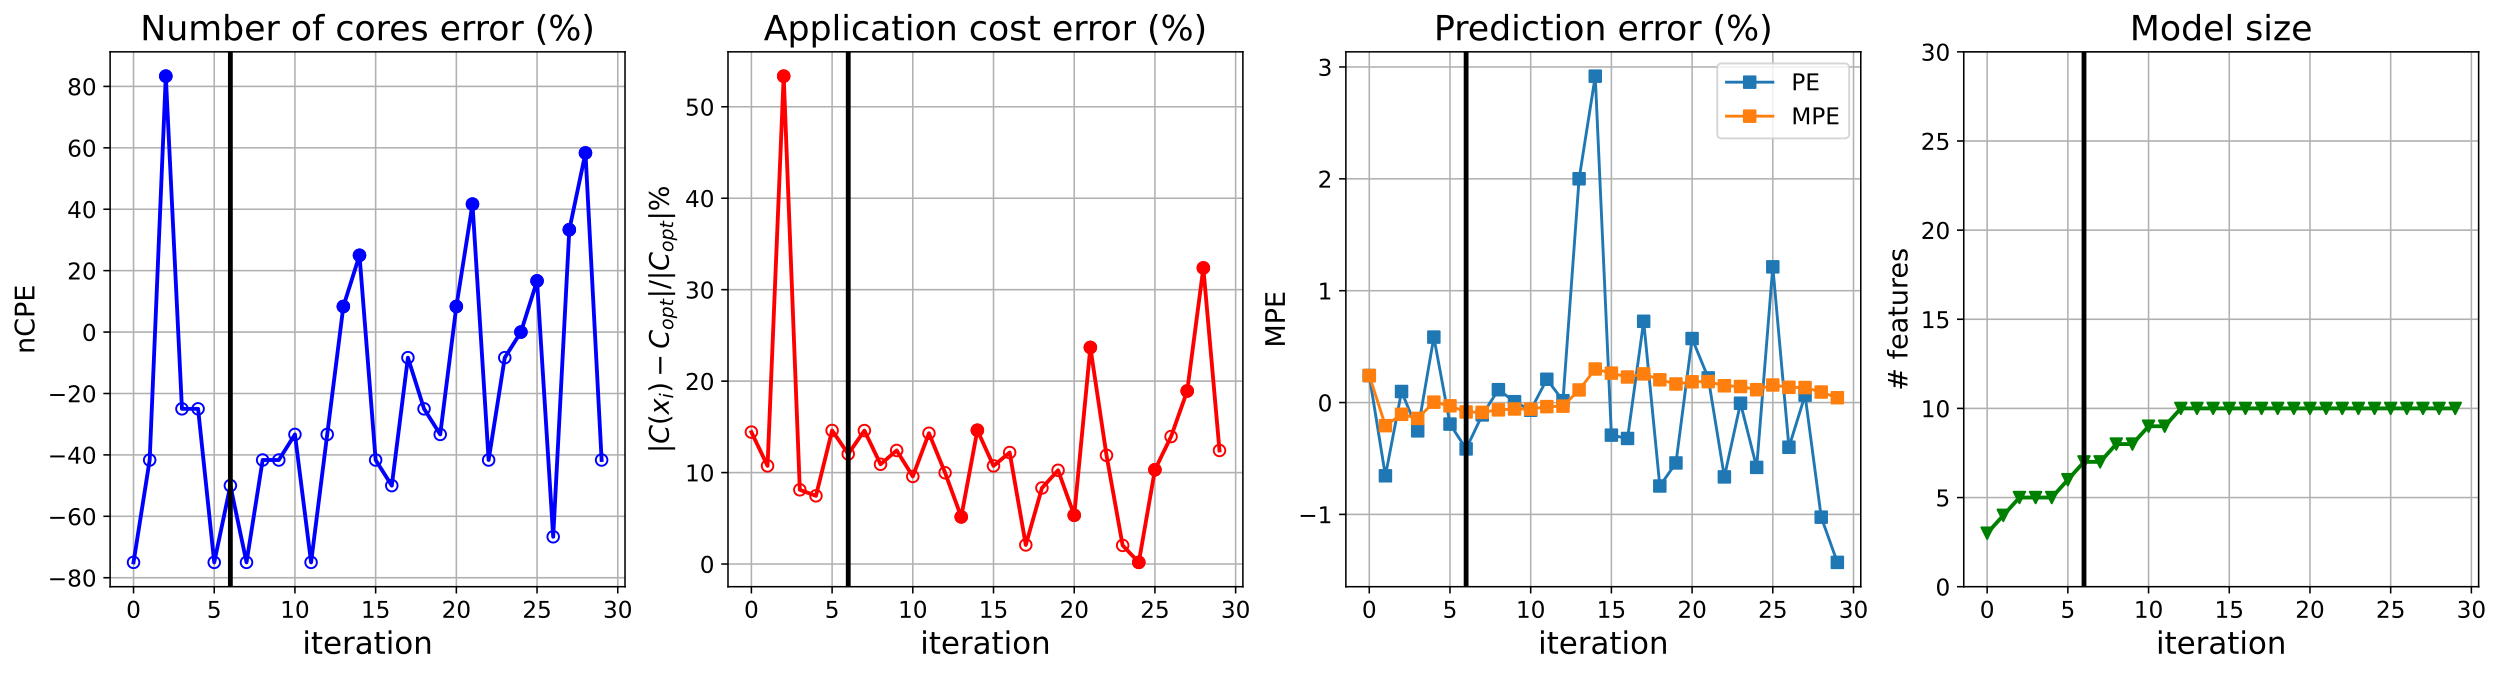 <?xml version="1.0" encoding="utf-8" standalone="no"?>
<!DOCTYPE svg PUBLIC "-//W3C//DTD SVG 1.1//EN"
  "http://www.w3.org/Graphics/SVG/1.1/DTD/svg11.dtd">
<!-- Created with matplotlib (https://matplotlib.org/) -->
<svg height="349.376pt" version="1.1" viewBox="0 0 1295.745 349.376" width="1295.745pt" xmlns="http://www.w3.org/2000/svg" xmlns:xlink="http://www.w3.org/1999/xlink">
 <defs>
  <style type="text/css">
*{stroke-linecap:butt;stroke-linejoin:round;}
  </style>
 </defs>
 <g id="figure_1">
  <g id="patch_1">
   <path d="M 0 349.376 
L 1295.745 349.376 
L 1295.745 0 
L 0 0 
z
" style="fill:#ffffff;"/>
  </g>
  <g id="axes_1">
   <g id="patch_2">
    <path d="M 57.075 304.077 
L 323.945 304.077 
L 323.945 26.877 
L 57.075 26.877 
z
" style="fill:#ffffff;"/>
   </g>
   <g id="matplotlib.axis_1">
    <g id="xtick_1">
     <g id="line2d_1">
      <path clip-path="url(#p28fc86feaa)" d="M 69.205 304.077 
L 69.205 26.877 
" style="fill:none;stroke:#b0b0b0;stroke-linecap:square;stroke-width:0.8;"/>
     </g>
     <g id="line2d_2">
      <defs>
       <path d="M 0 0 
L 0 3.5 
" id="m5e51942700" style="stroke:#000000;stroke-width:0.8;"/>
      </defs>
      <g>
       <use style="stroke:#000000;stroke-width:0.8;" x="69.205" xlink:href="#m5e51942700" y="304.077"/>
      </g>
     </g>
     <g id="text_1">
      <!-- 0 -->
      <defs>
       <path d="M 31.781 66.406 
Q 24.172 66.406 20.328 58.906 
Q 16.5 51.422 16.5 36.375 
Q 16.5 21.391 20.328 13.891 
Q 24.172 6.391 31.781 6.391 
Q 39.453 6.391 43.281 13.891 
Q 47.125 21.391 47.125 36.375 
Q 47.125 51.422 43.281 58.906 
Q 39.453 66.406 31.781 66.406 
z
M 31.781 74.219 
Q 44.047 74.219 50.516 64.516 
Q 56.984 54.828 56.984 36.375 
Q 56.984 17.969 50.516 8.266 
Q 44.047 -1.422 31.781 -1.422 
Q 19.531 -1.422 13.062 8.266 
Q 6.594 17.969 6.594 36.375 
Q 6.594 54.828 13.062 64.516 
Q 19.531 74.219 31.781 74.219 
z
" id="DejaVuSans-48"/>
      </defs>
      <g transform="translate(65.388 320.195)scale(0.12 -0.12)">
       <use xlink:href="#DejaVuSans-48"/>
      </g>
     </g>
    </g>
    <g id="xtick_2">
     <g id="line2d_3">
      <path clip-path="url(#p28fc86feaa)" d="M 111.035 304.077 
L 111.035 26.877 
" style="fill:none;stroke:#b0b0b0;stroke-linecap:square;stroke-width:0.8;"/>
     </g>
     <g id="line2d_4">
      <g>
       <use style="stroke:#000000;stroke-width:0.8;" x="111.035" xlink:href="#m5e51942700" y="304.077"/>
      </g>
     </g>
     <g id="text_2">
      <!-- 5 -->
      <defs>
       <path d="M 10.797 72.906 
L 49.516 72.906 
L 49.516 64.594 
L 19.828 64.594 
L 19.828 46.734 
Q 21.969 47.469 24.109 47.828 
Q 26.266 48.188 28.422 48.188 
Q 40.625 48.188 47.75 41.5 
Q 54.891 34.812 54.891 23.391 
Q 54.891 11.625 47.562 5.094 
Q 40.234 -1.422 26.906 -1.422 
Q 22.312 -1.422 17.547 -0.641 
Q 12.797 0.141 7.719 1.703 
L 7.719 11.625 
Q 12.109 9.234 16.797 8.062 
Q 21.484 6.891 26.703 6.891 
Q 35.156 6.891 40.078 11.328 
Q 45.016 15.766 45.016 23.391 
Q 45.016 31 40.078 35.438 
Q 35.156 39.891 26.703 39.891 
Q 22.75 39.891 18.812 39.016 
Q 14.891 38.141 10.797 36.281 
z
" id="DejaVuSans-53"/>
      </defs>
      <g transform="translate(107.217 320.195)scale(0.12 -0.12)">
       <use xlink:href="#DejaVuSans-53"/>
      </g>
     </g>
    </g>
    <g id="xtick_3">
     <g id="line2d_5">
      <path clip-path="url(#p28fc86feaa)" d="M 152.864 304.077 
L 152.864 26.877 
" style="fill:none;stroke:#b0b0b0;stroke-linecap:square;stroke-width:0.8;"/>
     </g>
     <g id="line2d_6">
      <g>
       <use style="stroke:#000000;stroke-width:0.8;" x="152.864" xlink:href="#m5e51942700" y="304.077"/>
      </g>
     </g>
     <g id="text_3">
      <!-- 10 -->
      <defs>
       <path d="M 12.406 8.297 
L 28.516 8.297 
L 28.516 63.922 
L 10.984 60.406 
L 10.984 69.391 
L 28.422 72.906 
L 38.281 72.906 
L 38.281 8.297 
L 54.391 8.297 
L 54.391 0 
L 12.406 0 
z
" id="DejaVuSans-49"/>
      </defs>
      <g transform="translate(145.229 320.195)scale(0.12 -0.12)">
       <use xlink:href="#DejaVuSans-49"/>
       <use x="63.623" xlink:href="#DejaVuSans-48"/>
      </g>
     </g>
    </g>
    <g id="xtick_4">
     <g id="line2d_7">
      <path clip-path="url(#p28fc86feaa)" d="M 194.693 304.077 
L 194.693 26.877 
" style="fill:none;stroke:#b0b0b0;stroke-linecap:square;stroke-width:0.8;"/>
     </g>
     <g id="line2d_8">
      <g>
       <use style="stroke:#000000;stroke-width:0.8;" x="194.693" xlink:href="#m5e51942700" y="304.077"/>
      </g>
     </g>
     <g id="text_4">
      <!-- 15 -->
      <g transform="translate(187.058 320.195)scale(0.12 -0.12)">
       <use xlink:href="#DejaVuSans-49"/>
       <use x="63.623" xlink:href="#DejaVuSans-53"/>
      </g>
     </g>
    </g>
    <g id="xtick_5">
     <g id="line2d_9">
      <path clip-path="url(#p28fc86feaa)" d="M 236.522 304.077 
L 236.522 26.877 
" style="fill:none;stroke:#b0b0b0;stroke-linecap:square;stroke-width:0.8;"/>
     </g>
     <g id="line2d_10">
      <g>
       <use style="stroke:#000000;stroke-width:0.8;" x="236.522" xlink:href="#m5e51942700" y="304.077"/>
      </g>
     </g>
     <g id="text_5">
      <!-- 20 -->
      <defs>
       <path d="M 19.188 8.297 
L 53.609 8.297 
L 53.609 0 
L 7.328 0 
L 7.328 8.297 
Q 12.938 14.109 22.625 23.891 
Q 32.328 33.688 34.812 36.531 
Q 39.547 41.844 41.422 45.531 
Q 43.312 49.219 43.312 52.781 
Q 43.312 58.594 39.234 62.25 
Q 35.156 65.922 28.609 65.922 
Q 23.969 65.922 18.812 64.312 
Q 13.672 62.703 7.812 59.422 
L 7.812 69.391 
Q 13.766 71.781 18.938 73 
Q 24.125 74.219 28.422 74.219 
Q 39.75 74.219 46.484 68.547 
Q 53.219 62.891 53.219 53.422 
Q 53.219 48.922 51.531 44.891 
Q 49.859 40.875 45.406 35.406 
Q 44.188 33.984 37.641 27.219 
Q 31.109 20.453 19.188 8.297 
z
" id="DejaVuSans-50"/>
      </defs>
      <g transform="translate(228.887 320.195)scale(0.12 -0.12)">
       <use xlink:href="#DejaVuSans-50"/>
       <use x="63.623" xlink:href="#DejaVuSans-48"/>
      </g>
     </g>
    </g>
    <g id="xtick_6">
     <g id="line2d_11">
      <path clip-path="url(#p28fc86feaa)" d="M 278.351 304.077 
L 278.351 26.877 
" style="fill:none;stroke:#b0b0b0;stroke-linecap:square;stroke-width:0.8;"/>
     </g>
     <g id="line2d_12">
      <g>
       <use style="stroke:#000000;stroke-width:0.8;" x="278.351" xlink:href="#m5e51942700" y="304.077"/>
      </g>
     </g>
     <g id="text_6">
      <!-- 25 -->
      <g transform="translate(270.716 320.195)scale(0.12 -0.12)">
       <use xlink:href="#DejaVuSans-50"/>
       <use x="63.623" xlink:href="#DejaVuSans-53"/>
      </g>
     </g>
    </g>
    <g id="xtick_7">
     <g id="line2d_13">
      <path clip-path="url(#p28fc86feaa)" d="M 320.18 304.077 
L 320.18 26.877 
" style="fill:none;stroke:#b0b0b0;stroke-linecap:square;stroke-width:0.8;"/>
     </g>
     <g id="line2d_14">
      <g>
       <use style="stroke:#000000;stroke-width:0.8;" x="320.18" xlink:href="#m5e51942700" y="304.077"/>
      </g>
     </g>
     <g id="text_7">
      <!-- 30 -->
      <defs>
       <path d="M 40.578 39.312 
Q 47.656 37.797 51.625 33 
Q 55.609 28.219 55.609 21.188 
Q 55.609 10.406 48.188 4.484 
Q 40.766 -1.422 27.094 -1.422 
Q 22.516 -1.422 17.656 -0.516 
Q 12.797 0.391 7.625 2.203 
L 7.625 11.719 
Q 11.719 9.328 16.594 8.109 
Q 21.484 6.891 26.812 6.891 
Q 36.078 6.891 40.938 10.547 
Q 45.797 14.203 45.797 21.188 
Q 45.797 27.641 41.281 31.266 
Q 36.766 34.906 28.719 34.906 
L 20.219 34.906 
L 20.219 43.016 
L 29.109 43.016 
Q 36.375 43.016 40.234 45.922 
Q 44.094 48.828 44.094 54.297 
Q 44.094 59.906 40.109 62.906 
Q 36.141 65.922 28.719 65.922 
Q 24.656 65.922 20.016 65.031 
Q 15.375 64.156 9.812 62.312 
L 9.812 71.094 
Q 15.438 72.656 20.344 73.438 
Q 25.25 74.219 29.594 74.219 
Q 40.828 74.219 47.359 69.109 
Q 53.906 64.016 53.906 55.328 
Q 53.906 49.266 50.438 45.094 
Q 46.969 40.922 40.578 39.312 
z
" id="DejaVuSans-51"/>
      </defs>
      <g transform="translate(312.545 320.195)scale(0.12 -0.12)">
       <use xlink:href="#DejaVuSans-51"/>
       <use x="63.623" xlink:href="#DejaVuSans-48"/>
      </g>
     </g>
    </g>
    <g id="text_8">
     <!-- iteration -->
     <defs>
      <path d="M 9.422 54.688 
L 18.406 54.688 
L 18.406 0 
L 9.422 0 
z
M 9.422 75.984 
L 18.406 75.984 
L 18.406 64.594 
L 9.422 64.594 
z
" id="DejaVuSans-105"/>
      <path d="M 18.312 70.219 
L 18.312 54.688 
L 36.812 54.688 
L 36.812 47.703 
L 18.312 47.703 
L 18.312 18.016 
Q 18.312 11.328 20.141 9.422 
Q 21.969 7.516 27.594 7.516 
L 36.812 7.516 
L 36.812 0 
L 27.594 0 
Q 17.188 0 13.234 3.875 
Q 9.281 7.766 9.281 18.016 
L 9.281 47.703 
L 2.688 47.703 
L 2.688 54.688 
L 9.281 54.688 
L 9.281 70.219 
z
" id="DejaVuSans-116"/>
      <path d="M 56.203 29.594 
L 56.203 25.203 
L 14.891 25.203 
Q 15.484 15.922 20.484 11.062 
Q 25.484 6.203 34.422 6.203 
Q 39.594 6.203 44.453 7.469 
Q 49.312 8.734 54.109 11.281 
L 54.109 2.781 
Q 49.266 0.734 44.188 -0.344 
Q 39.109 -1.422 33.891 -1.422 
Q 20.797 -1.422 13.156 6.188 
Q 5.516 13.812 5.516 26.812 
Q 5.516 40.234 12.766 48.109 
Q 20.016 56 32.328 56 
Q 43.359 56 49.781 48.891 
Q 56.203 41.797 56.203 29.594 
z
M 47.219 32.234 
Q 47.125 39.594 43.094 43.984 
Q 39.062 48.391 32.422 48.391 
Q 24.906 48.391 20.391 44.141 
Q 15.875 39.891 15.188 32.172 
z
" id="DejaVuSans-101"/>
      <path d="M 41.109 46.297 
Q 39.594 47.172 37.812 47.578 
Q 36.031 48 33.891 48 
Q 26.266 48 22.188 43.047 
Q 18.109 38.094 18.109 28.812 
L 18.109 0 
L 9.078 0 
L 9.078 54.688 
L 18.109 54.688 
L 18.109 46.188 
Q 20.953 51.172 25.484 53.578 
Q 30.031 56 36.531 56 
Q 37.453 56 38.578 55.875 
Q 39.703 55.766 41.062 55.516 
z
" id="DejaVuSans-114"/>
      <path d="M 34.281 27.484 
Q 23.391 27.484 19.188 25 
Q 14.984 22.516 14.984 16.5 
Q 14.984 11.719 18.141 8.906 
Q 21.297 6.109 26.703 6.109 
Q 34.188 6.109 38.703 11.406 
Q 43.219 16.703 43.219 25.484 
L 43.219 27.484 
z
M 52.203 31.203 
L 52.203 0 
L 43.219 0 
L 43.219 8.297 
Q 40.141 3.328 35.547 0.953 
Q 30.953 -1.422 24.312 -1.422 
Q 15.922 -1.422 10.953 3.297 
Q 6 8.016 6 15.922 
Q 6 25.141 12.172 29.828 
Q 18.359 34.516 30.609 34.516 
L 43.219 34.516 
L 43.219 35.406 
Q 43.219 41.609 39.141 45 
Q 35.062 48.391 27.688 48.391 
Q 23 48.391 18.547 47.266 
Q 14.109 46.141 10.016 43.891 
L 10.016 52.203 
Q 14.938 54.109 19.578 55.047 
Q 24.219 56 28.609 56 
Q 40.484 56 46.344 49.844 
Q 52.203 43.703 52.203 31.203 
z
" id="DejaVuSans-97"/>
      <path d="M 30.609 48.391 
Q 23.391 48.391 19.188 42.75 
Q 14.984 37.109 14.984 27.297 
Q 14.984 17.484 19.156 11.844 
Q 23.344 6.203 30.609 6.203 
Q 37.797 6.203 41.984 11.859 
Q 46.188 17.531 46.188 27.297 
Q 46.188 37.016 41.984 42.703 
Q 37.797 48.391 30.609 48.391 
z
M 30.609 56 
Q 42.328 56 49.016 48.375 
Q 55.719 40.766 55.719 27.297 
Q 55.719 13.875 49.016 6.219 
Q 42.328 -1.422 30.609 -1.422 
Q 18.844 -1.422 12.172 6.219 
Q 5.516 13.875 5.516 27.297 
Q 5.516 40.766 12.172 48.375 
Q 18.844 56 30.609 56 
z
" id="DejaVuSans-111"/>
      <path d="M 54.891 33.016 
L 54.891 0 
L 45.906 0 
L 45.906 32.719 
Q 45.906 40.484 42.875 44.328 
Q 39.844 48.188 33.797 48.188 
Q 26.516 48.188 22.312 43.547 
Q 18.109 38.922 18.109 30.906 
L 18.109 0 
L 9.078 0 
L 9.078 54.688 
L 18.109 54.688 
L 18.109 46.188 
Q 21.344 51.125 25.703 53.562 
Q 30.078 56 35.797 56 
Q 45.219 56 50.047 50.172 
Q 54.891 44.344 54.891 33.016 
z
" id="DejaVuSans-110"/>
     </defs>
     <g transform="translate(156.714 338.848)scale(0.16 -0.16)">
      <use xlink:href="#DejaVuSans-105"/>
      <use x="27.783" xlink:href="#DejaVuSans-116"/>
      <use x="66.992" xlink:href="#DejaVuSans-101"/>
      <use x="128.516" xlink:href="#DejaVuSans-114"/>
      <use x="169.629" xlink:href="#DejaVuSans-97"/>
      <use x="230.908" xlink:href="#DejaVuSans-116"/>
      <use x="270.117" xlink:href="#DejaVuSans-105"/>
      <use x="297.9" xlink:href="#DejaVuSans-111"/>
      <use x="359.082" xlink:href="#DejaVuSans-110"/>
     </g>
    </g>
   </g>
   <g id="matplotlib.axis_2">
    <g id="ytick_1">
     <g id="line2d_15">
      <path clip-path="url(#p28fc86feaa)" d="M 57.075 299.435 
L 323.945 299.435 
" style="fill:none;stroke:#b0b0b0;stroke-linecap:square;stroke-width:0.8;"/>
     </g>
     <g id="line2d_16">
      <defs>
       <path d="M 0 0 
L -3.5 0 
" id="m2cf807592a" style="stroke:#000000;stroke-width:0.8;"/>
      </defs>
      <g>
       <use style="stroke:#000000;stroke-width:0.8;" x="57.075" xlink:href="#m2cf807592a" y="299.435"/>
      </g>
     </g>
     <g id="text_9">
      <!-- −80 -->
      <defs>
       <path d="M 10.594 35.5 
L 73.188 35.5 
L 73.188 27.203 
L 10.594 27.203 
z
" id="DejaVuSans-8722"/>
       <path d="M 31.781 34.625 
Q 24.75 34.625 20.719 30.859 
Q 16.703 27.094 16.703 20.516 
Q 16.703 13.922 20.719 10.156 
Q 24.75 6.391 31.781 6.391 
Q 38.812 6.391 42.859 10.172 
Q 46.922 13.969 46.922 20.516 
Q 46.922 27.094 42.891 30.859 
Q 38.875 34.625 31.781 34.625 
z
M 21.922 38.812 
Q 15.578 40.375 12.031 44.719 
Q 8.5 49.078 8.5 55.328 
Q 8.5 64.062 14.719 69.141 
Q 20.953 74.219 31.781 74.219 
Q 42.672 74.219 48.875 69.141 
Q 55.078 64.062 55.078 55.328 
Q 55.078 49.078 51.531 44.719 
Q 48 40.375 41.703 38.812 
Q 48.828 37.156 52.797 32.312 
Q 56.781 27.484 56.781 20.516 
Q 56.781 9.906 50.312 4.234 
Q 43.844 -1.422 31.781 -1.422 
Q 19.734 -1.422 13.25 4.234 
Q 6.781 9.906 6.781 20.516 
Q 6.781 27.484 10.781 32.312 
Q 14.797 37.156 21.922 38.812 
z
M 18.312 54.391 
Q 18.312 48.734 21.844 45.562 
Q 25.391 42.391 31.781 42.391 
Q 38.141 42.391 41.719 45.562 
Q 45.312 48.734 45.312 54.391 
Q 45.312 60.062 41.719 63.234 
Q 38.141 66.406 31.781 66.406 
Q 25.391 66.406 21.844 63.234 
Q 18.312 60.062 18.312 54.391 
z
" id="DejaVuSans-56"/>
      </defs>
      <g transform="translate(24.749 303.994)scale(0.12 -0.12)">
       <use xlink:href="#DejaVuSans-8722"/>
       <use x="83.789" xlink:href="#DejaVuSans-56"/>
       <use x="147.412" xlink:href="#DejaVuSans-48"/>
      </g>
     </g>
    </g>
    <g id="ytick_2">
     <g id="line2d_17">
      <path clip-path="url(#p28fc86feaa)" d="M 57.075 267.604 
L 323.945 267.604 
" style="fill:none;stroke:#b0b0b0;stroke-linecap:square;stroke-width:0.8;"/>
     </g>
     <g id="line2d_18">
      <g>
       <use style="stroke:#000000;stroke-width:0.8;" x="57.075" xlink:href="#m2cf807592a" y="267.604"/>
      </g>
     </g>
     <g id="text_10">
      <!-- −60 -->
      <defs>
       <path d="M 33.016 40.375 
Q 26.375 40.375 22.484 35.828 
Q 18.609 31.297 18.609 23.391 
Q 18.609 15.531 22.484 10.953 
Q 26.375 6.391 33.016 6.391 
Q 39.656 6.391 43.531 10.953 
Q 47.406 15.531 47.406 23.391 
Q 47.406 31.297 43.531 35.828 
Q 39.656 40.375 33.016 40.375 
z
M 52.594 71.297 
L 52.594 62.312 
Q 48.875 64.062 45.094 64.984 
Q 41.312 65.922 37.594 65.922 
Q 27.828 65.922 22.672 59.328 
Q 17.531 52.734 16.797 39.406 
Q 19.672 43.656 24.016 45.922 
Q 28.375 48.188 33.594 48.188 
Q 44.578 48.188 50.953 41.516 
Q 57.328 34.859 57.328 23.391 
Q 57.328 12.156 50.688 5.359 
Q 44.047 -1.422 33.016 -1.422 
Q 20.359 -1.422 13.672 8.266 
Q 6.984 17.969 6.984 36.375 
Q 6.984 53.656 15.188 63.938 
Q 23.391 74.219 37.203 74.219 
Q 40.922 74.219 44.703 73.484 
Q 48.484 72.75 52.594 71.297 
z
" id="DejaVuSans-54"/>
      </defs>
      <g transform="translate(24.749 272.163)scale(0.12 -0.12)">
       <use xlink:href="#DejaVuSans-8722"/>
       <use x="83.789" xlink:href="#DejaVuSans-54"/>
       <use x="147.412" xlink:href="#DejaVuSans-48"/>
      </g>
     </g>
    </g>
    <g id="ytick_3">
     <g id="line2d_19">
      <path clip-path="url(#p28fc86feaa)" d="M 57.075 235.772 
L 323.945 235.772 
" style="fill:none;stroke:#b0b0b0;stroke-linecap:square;stroke-width:0.8;"/>
     </g>
     <g id="line2d_20">
      <g>
       <use style="stroke:#000000;stroke-width:0.8;" x="57.075" xlink:href="#m2cf807592a" y="235.772"/>
      </g>
     </g>
     <g id="text_11">
      <!-- −40 -->
      <defs>
       <path d="M 37.797 64.312 
L 12.891 25.391 
L 37.797 25.391 
z
M 35.203 72.906 
L 47.609 72.906 
L 47.609 25.391 
L 58.016 25.391 
L 58.016 17.188 
L 47.609 17.188 
L 47.609 0 
L 37.797 0 
L 37.797 17.188 
L 4.891 17.188 
L 4.891 26.703 
z
" id="DejaVuSans-52"/>
      </defs>
      <g transform="translate(24.749 240.331)scale(0.12 -0.12)">
       <use xlink:href="#DejaVuSans-8722"/>
       <use x="83.789" xlink:href="#DejaVuSans-52"/>
       <use x="147.412" xlink:href="#DejaVuSans-48"/>
      </g>
     </g>
    </g>
    <g id="ytick_4">
     <g id="line2d_21">
      <path clip-path="url(#p28fc86feaa)" d="M 57.075 203.94 
L 323.945 203.94 
" style="fill:none;stroke:#b0b0b0;stroke-linecap:square;stroke-width:0.8;"/>
     </g>
     <g id="line2d_22">
      <g>
       <use style="stroke:#000000;stroke-width:0.8;" x="57.075" xlink:href="#m2cf807592a" y="203.94"/>
      </g>
     </g>
     <g id="text_12">
      <!-- −20 -->
      <g transform="translate(24.749 208.499)scale(0.12 -0.12)">
       <use xlink:href="#DejaVuSans-8722"/>
       <use x="83.789" xlink:href="#DejaVuSans-50"/>
       <use x="147.412" xlink:href="#DejaVuSans-48"/>
      </g>
     </g>
    </g>
    <g id="ytick_5">
     <g id="line2d_23">
      <path clip-path="url(#p28fc86feaa)" d="M 57.075 172.109 
L 323.945 172.109 
" style="fill:none;stroke:#b0b0b0;stroke-linecap:square;stroke-width:0.8;"/>
     </g>
     <g id="line2d_24">
      <g>
       <use style="stroke:#000000;stroke-width:0.8;" x="57.075" xlink:href="#m2cf807592a" y="172.109"/>
      </g>
     </g>
     <g id="text_13">
      <!-- 0 -->
      <g transform="translate(42.44 176.668)scale(0.12 -0.12)">
       <use xlink:href="#DejaVuSans-48"/>
      </g>
     </g>
    </g>
    <g id="ytick_6">
     <g id="line2d_25">
      <path clip-path="url(#p28fc86feaa)" d="M 57.075 140.277 
L 323.945 140.277 
" style="fill:none;stroke:#b0b0b0;stroke-linecap:square;stroke-width:0.8;"/>
     </g>
     <g id="line2d_26">
      <g>
       <use style="stroke:#000000;stroke-width:0.8;" x="57.075" xlink:href="#m2cf807592a" y="140.277"/>
      </g>
     </g>
     <g id="text_14">
      <!-- 20 -->
      <g transform="translate(34.805 144.836)scale(0.12 -0.12)">
       <use xlink:href="#DejaVuSans-50"/>
       <use x="63.623" xlink:href="#DejaVuSans-48"/>
      </g>
     </g>
    </g>
    <g id="ytick_7">
     <g id="line2d_27">
      <path clip-path="url(#p28fc86feaa)" d="M 57.075 108.446 
L 323.945 108.446 
" style="fill:none;stroke:#b0b0b0;stroke-linecap:square;stroke-width:0.8;"/>
     </g>
     <g id="line2d_28">
      <g>
       <use style="stroke:#000000;stroke-width:0.8;" x="57.075" xlink:href="#m2cf807592a" y="108.446"/>
      </g>
     </g>
     <g id="text_15">
      <!-- 40 -->
      <g transform="translate(34.805 113.005)scale(0.12 -0.12)">
       <use xlink:href="#DejaVuSans-52"/>
       <use x="63.623" xlink:href="#DejaVuSans-48"/>
      </g>
     </g>
    </g>
    <g id="ytick_8">
     <g id="line2d_29">
      <path clip-path="url(#p28fc86feaa)" d="M 57.075 76.614 
L 323.945 76.614 
" style="fill:none;stroke:#b0b0b0;stroke-linecap:square;stroke-width:0.8;"/>
     </g>
     <g id="line2d_30">
      <g>
       <use style="stroke:#000000;stroke-width:0.8;" x="57.075" xlink:href="#m2cf807592a" y="76.614"/>
      </g>
     </g>
     <g id="text_16">
      <!-- 60 -->
      <g transform="translate(34.805 81.173)scale(0.12 -0.12)">
       <use xlink:href="#DejaVuSans-54"/>
       <use x="63.623" xlink:href="#DejaVuSans-48"/>
      </g>
     </g>
    </g>
    <g id="ytick_9">
     <g id="line2d_31">
      <path clip-path="url(#p28fc86feaa)" d="M 57.075 44.782 
L 323.945 44.782 
" style="fill:none;stroke:#b0b0b0;stroke-linecap:square;stroke-width:0.8;"/>
     </g>
     <g id="line2d_32">
      <g>
       <use style="stroke:#000000;stroke-width:0.8;" x="57.075" xlink:href="#m2cf807592a" y="44.782"/>
      </g>
     </g>
     <g id="text_17">
      <!-- 80 -->
      <g transform="translate(34.805 49.342)scale(0.12 -0.12)">
       <use xlink:href="#DejaVuSans-56"/>
       <use x="63.623" xlink:href="#DejaVuSans-48"/>
      </g>
     </g>
    </g>
    <g id="text_18">
     <!-- nCPE -->
     <defs>
      <path d="M 64.406 67.281 
L 64.406 56.891 
Q 59.422 61.531 53.781 63.812 
Q 48.141 66.109 41.797 66.109 
Q 29.297 66.109 22.656 58.469 
Q 16.016 50.828 16.016 36.375 
Q 16.016 21.969 22.656 14.328 
Q 29.297 6.688 41.797 6.688 
Q 48.141 6.688 53.781 8.984 
Q 59.422 11.281 64.406 15.922 
L 64.406 5.609 
Q 59.234 2.094 53.438 0.328 
Q 47.656 -1.422 41.219 -1.422 
Q 24.656 -1.422 15.125 8.703 
Q 5.609 18.844 5.609 36.375 
Q 5.609 53.953 15.125 64.078 
Q 24.656 74.219 41.219 74.219 
Q 47.75 74.219 53.531 72.484 
Q 59.328 70.75 64.406 67.281 
z
" id="DejaVuSans-67"/>
      <path d="M 19.672 64.797 
L 19.672 37.406 
L 32.078 37.406 
Q 38.969 37.406 42.719 40.969 
Q 46.484 44.531 46.484 51.125 
Q 46.484 57.672 42.719 61.234 
Q 38.969 64.797 32.078 64.797 
z
M 9.812 72.906 
L 32.078 72.906 
Q 44.344 72.906 50.609 67.359 
Q 56.891 61.812 56.891 51.125 
Q 56.891 40.328 50.609 34.812 
Q 44.344 29.297 32.078 29.297 
L 19.672 29.297 
L 19.672 0 
L 9.812 0 
z
" id="DejaVuSans-80"/>
      <path d="M 9.812 72.906 
L 55.906 72.906 
L 55.906 64.594 
L 19.672 64.594 
L 19.672 43.016 
L 54.391 43.016 
L 54.391 34.719 
L 19.672 34.719 
L 19.672 8.297 
L 56.781 8.297 
L 56.781 0 
L 9.812 0 
z
" id="DejaVuSans-69"/>
     </defs>
     <g transform="translate(17.838 183.445)rotate(-90)scale(0.14 -0.14)">
      <use xlink:href="#DejaVuSans-110"/>
      <use x="63.379" xlink:href="#DejaVuSans-67"/>
      <use x="133.203" xlink:href="#DejaVuSans-80"/>
      <use x="193.506" xlink:href="#DejaVuSans-69"/>
     </g>
    </g>
   </g>
   <g id="line2d_33">
    <path clip-path="url(#p28fc86feaa)" d="M 69.205 291.477 
L 77.571 238.425 
L 85.937 39.477 
L 94.303 211.898 
L 102.669 211.898 
L 111.035 291.477 
L 119.4 251.688 
L 127.766 291.477 
L 136.132 238.425 
L 144.498 238.425 
L 152.864 225.161 
L 161.229 291.477 
L 169.595 225.161 
L 177.961 158.846 
L 186.327 132.319 
L 194.693 238.425 
L 203.059 251.688 
L 211.424 185.372 
L 219.79 211.898 
L 228.156 225.161 
L 236.522 158.846 
L 244.888 105.793 
L 253.253 238.425 
L 261.619 185.372 
L 269.985 172.109 
L 278.351 145.582 
L 286.717 278.214 
L 295.082 119.056 
L 303.448 79.267 
L 311.814 238.425 
" style="fill:none;stroke:#0000ff;stroke-linecap:square;stroke-width:2;"/>
    <defs>
     <path d="M 0 3 
C 0.796 3 1.559 2.684 2.121 2.121 
C 2.684 1.559 3 0.796 3 0 
C 3 -0.796 2.684 -1.559 2.121 -2.121 
C 1.559 -2.684 0.796 -3 0 -3 
C -0.796 -3 -1.559 -2.684 -2.121 -2.121 
C -2.684 -1.559 -3 -0.796 -3 0 
C -3 0.796 -2.684 1.559 -2.121 2.121 
C -1.559 2.684 -0.796 3 0 3 
z
" id="me9cf75b3b3" style="stroke:#0000ff;"/>
    </defs>
    <g clip-path="url(#p28fc86feaa)">
     <use style="fill-opacity:0;stroke:#0000ff;" x="69.205" xlink:href="#me9cf75b3b3" y="291.477"/>
     <use style="fill-opacity:0;stroke:#0000ff;" x="77.571" xlink:href="#me9cf75b3b3" y="238.425"/>
     <use style="fill-opacity:0;stroke:#0000ff;" x="85.937" xlink:href="#me9cf75b3b3" y="39.477"/>
     <use style="fill-opacity:0;stroke:#0000ff;" x="94.303" xlink:href="#me9cf75b3b3" y="211.898"/>
     <use style="fill-opacity:0;stroke:#0000ff;" x="102.669" xlink:href="#me9cf75b3b3" y="211.898"/>
     <use style="fill-opacity:0;stroke:#0000ff;" x="111.035" xlink:href="#me9cf75b3b3" y="291.477"/>
     <use style="fill-opacity:0;stroke:#0000ff;" x="119.4" xlink:href="#me9cf75b3b3" y="251.688"/>
     <use style="fill-opacity:0;stroke:#0000ff;" x="127.766" xlink:href="#me9cf75b3b3" y="291.477"/>
     <use style="fill-opacity:0;stroke:#0000ff;" x="136.132" xlink:href="#me9cf75b3b3" y="238.425"/>
     <use style="fill-opacity:0;stroke:#0000ff;" x="144.498" xlink:href="#me9cf75b3b3" y="238.425"/>
     <use style="fill-opacity:0;stroke:#0000ff;" x="152.864" xlink:href="#me9cf75b3b3" y="225.161"/>
     <use style="fill-opacity:0;stroke:#0000ff;" x="161.229" xlink:href="#me9cf75b3b3" y="291.477"/>
     <use style="fill-opacity:0;stroke:#0000ff;" x="169.595" xlink:href="#me9cf75b3b3" y="225.161"/>
     <use style="fill-opacity:0;stroke:#0000ff;" x="177.961" xlink:href="#me9cf75b3b3" y="158.846"/>
     <use style="fill-opacity:0;stroke:#0000ff;" x="186.327" xlink:href="#me9cf75b3b3" y="132.319"/>
     <use style="fill-opacity:0;stroke:#0000ff;" x="194.693" xlink:href="#me9cf75b3b3" y="238.425"/>
     <use style="fill-opacity:0;stroke:#0000ff;" x="203.059" xlink:href="#me9cf75b3b3" y="251.688"/>
     <use style="fill-opacity:0;stroke:#0000ff;" x="211.424" xlink:href="#me9cf75b3b3" y="185.372"/>
     <use style="fill-opacity:0;stroke:#0000ff;" x="219.79" xlink:href="#me9cf75b3b3" y="211.898"/>
     <use style="fill-opacity:0;stroke:#0000ff;" x="228.156" xlink:href="#me9cf75b3b3" y="225.161"/>
     <use style="fill-opacity:0;stroke:#0000ff;" x="236.522" xlink:href="#me9cf75b3b3" y="158.846"/>
     <use style="fill-opacity:0;stroke:#0000ff;" x="244.888" xlink:href="#me9cf75b3b3" y="105.793"/>
     <use style="fill-opacity:0;stroke:#0000ff;" x="253.253" xlink:href="#me9cf75b3b3" y="238.425"/>
     <use style="fill-opacity:0;stroke:#0000ff;" x="261.619" xlink:href="#me9cf75b3b3" y="185.372"/>
     <use style="fill-opacity:0;stroke:#0000ff;" x="269.985" xlink:href="#me9cf75b3b3" y="172.109"/>
     <use style="fill-opacity:0;stroke:#0000ff;" x="278.351" xlink:href="#me9cf75b3b3" y="145.582"/>
     <use style="fill-opacity:0;stroke:#0000ff;" x="286.717" xlink:href="#me9cf75b3b3" y="278.214"/>
     <use style="fill-opacity:0;stroke:#0000ff;" x="295.082" xlink:href="#me9cf75b3b3" y="119.056"/>
     <use style="fill-opacity:0;stroke:#0000ff;" x="303.448" xlink:href="#me9cf75b3b3" y="79.267"/>
     <use style="fill-opacity:0;stroke:#0000ff;" x="311.814" xlink:href="#me9cf75b3b3" y="238.425"/>
    </g>
   </g>
   <g id="line2d_34">
    <defs>
     <path d="M 0 3 
C 0.796 3 1.559 2.684 2.121 2.121 
C 2.684 1.559 3 0.796 3 0 
C 3 -0.796 2.684 -1.559 2.121 -2.121 
C 1.559 -2.684 0.796 -3 0 -3 
C -0.796 -3 -1.559 -2.684 -2.121 -2.121 
C -2.684 -1.559 -3 -0.796 -3 0 
C -3 0.796 -2.684 1.559 -2.121 2.121 
C -1.559 2.684 -0.796 3 0 3 
z
" id="m608d361ec4" style="stroke:#0000ff;"/>
    </defs>
    <g clip-path="url(#p28fc86feaa)">
     <use style="fill:#0000ff;stroke:#0000ff;" x="85.937" xlink:href="#m608d361ec4" y="39.477"/>
    </g>
   </g>
   <g id="line2d_35">
    <g clip-path="url(#p28fc86feaa)">
     <use style="fill:#0000ff;stroke:#0000ff;" x="177.961" xlink:href="#m608d361ec4" y="158.846"/>
    </g>
   </g>
   <g id="line2d_36">
    <g clip-path="url(#p28fc86feaa)">
     <use style="fill:#0000ff;stroke:#0000ff;" x="186.327" xlink:href="#m608d361ec4" y="132.319"/>
    </g>
   </g>
   <g id="line2d_37">
    <g clip-path="url(#p28fc86feaa)">
     <use style="fill:#0000ff;stroke:#0000ff;" x="236.522" xlink:href="#m608d361ec4" y="158.846"/>
    </g>
   </g>
   <g id="line2d_38">
    <g clip-path="url(#p28fc86feaa)">
     <use style="fill:#0000ff;stroke:#0000ff;" x="244.888" xlink:href="#m608d361ec4" y="105.793"/>
    </g>
   </g>
   <g id="line2d_39">
    <g clip-path="url(#p28fc86feaa)">
     <use style="fill:#0000ff;stroke:#0000ff;" x="269.985" xlink:href="#m608d361ec4" y="172.109"/>
    </g>
   </g>
   <g id="line2d_40">
    <g clip-path="url(#p28fc86feaa)">
     <use style="fill:#0000ff;stroke:#0000ff;" x="278.351" xlink:href="#m608d361ec4" y="145.582"/>
    </g>
   </g>
   <g id="line2d_41">
    <g clip-path="url(#p28fc86feaa)">
     <use style="fill:#0000ff;stroke:#0000ff;" x="295.082" xlink:href="#m608d361ec4" y="119.056"/>
    </g>
   </g>
   <g id="line2d_42">
    <g clip-path="url(#p28fc86feaa)">
     <use style="fill:#0000ff;stroke:#0000ff;" x="303.448" xlink:href="#m608d361ec4" y="79.267"/>
    </g>
   </g>
   <g id="line2d_43">
    <path clip-path="url(#p28fc86feaa)" d="M 119.4 304.077 
L 119.4 26.877 
" style="fill:none;stroke:#000000;stroke-linecap:square;stroke-width:2.5;"/>
   </g>
   <g id="patch_3">
    <path d="M 57.075 304.077 
L 57.075 26.877 
" style="fill:none;stroke:#000000;stroke-linecap:square;stroke-linejoin:miter;stroke-width:0.8;"/>
   </g>
   <g id="patch_4">
    <path d="M 323.945 304.077 
L 323.945 26.877 
" style="fill:none;stroke:#000000;stroke-linecap:square;stroke-linejoin:miter;stroke-width:0.8;"/>
   </g>
   <g id="patch_5">
    <path d="M 57.075 304.077 
L 323.945 304.077 
" style="fill:none;stroke:#000000;stroke-linecap:square;stroke-linejoin:miter;stroke-width:0.8;"/>
   </g>
   <g id="patch_6">
    <path d="M 57.075 26.877 
L 323.945 26.877 
" style="fill:none;stroke:#000000;stroke-linecap:square;stroke-linejoin:miter;stroke-width:0.8;"/>
   </g>
   <g id="text_19">
    <!-- Number of cores error (%) -->
    <defs>
     <path d="M 9.812 72.906 
L 23.094 72.906 
L 55.422 11.922 
L 55.422 72.906 
L 64.984 72.906 
L 64.984 0 
L 51.703 0 
L 19.391 60.984 
L 19.391 0 
L 9.812 0 
z
" id="DejaVuSans-78"/>
     <path d="M 8.5 21.578 
L 8.5 54.688 
L 17.484 54.688 
L 17.484 21.922 
Q 17.484 14.156 20.5 10.266 
Q 23.531 6.391 29.594 6.391 
Q 36.859 6.391 41.078 11.031 
Q 45.312 15.672 45.312 23.688 
L 45.312 54.688 
L 54.297 54.688 
L 54.297 0 
L 45.312 0 
L 45.312 8.406 
Q 42.047 3.422 37.719 1 
Q 33.406 -1.422 27.688 -1.422 
Q 18.266 -1.422 13.375 4.438 
Q 8.5 10.297 8.5 21.578 
z
M 31.109 56 
z
" id="DejaVuSans-117"/>
     <path d="M 52 44.188 
Q 55.375 50.25 60.062 53.125 
Q 64.75 56 71.094 56 
Q 79.641 56 84.281 50.016 
Q 88.922 44.047 88.922 33.016 
L 88.922 0 
L 79.891 0 
L 79.891 32.719 
Q 79.891 40.578 77.094 44.375 
Q 74.312 48.188 68.609 48.188 
Q 61.625 48.188 57.562 43.547 
Q 53.516 38.922 53.516 30.906 
L 53.516 0 
L 44.484 0 
L 44.484 32.719 
Q 44.484 40.625 41.703 44.406 
Q 38.922 48.188 33.109 48.188 
Q 26.219 48.188 22.156 43.531 
Q 18.109 38.875 18.109 30.906 
L 18.109 0 
L 9.078 0 
L 9.078 54.688 
L 18.109 54.688 
L 18.109 46.188 
Q 21.188 51.219 25.484 53.609 
Q 29.781 56 35.688 56 
Q 41.656 56 45.828 52.969 
Q 50 49.953 52 44.188 
z
" id="DejaVuSans-109"/>
     <path d="M 48.688 27.297 
Q 48.688 37.203 44.609 42.844 
Q 40.531 48.484 33.406 48.484 
Q 26.266 48.484 22.188 42.844 
Q 18.109 37.203 18.109 27.297 
Q 18.109 17.391 22.188 11.75 
Q 26.266 6.109 33.406 6.109 
Q 40.531 6.109 44.609 11.75 
Q 48.688 17.391 48.688 27.297 
z
M 18.109 46.391 
Q 20.953 51.266 25.266 53.625 
Q 29.594 56 35.594 56 
Q 45.562 56 51.781 48.094 
Q 58.016 40.188 58.016 27.297 
Q 58.016 14.406 51.781 6.484 
Q 45.562 -1.422 35.594 -1.422 
Q 29.594 -1.422 25.266 0.953 
Q 20.953 3.328 18.109 8.203 
L 18.109 0 
L 9.078 0 
L 9.078 75.984 
L 18.109 75.984 
z
" id="DejaVuSans-98"/>
     <path id="DejaVuSans-32"/>
     <path d="M 37.109 75.984 
L 37.109 68.5 
L 28.516 68.5 
Q 23.688 68.5 21.797 66.547 
Q 19.922 64.594 19.922 59.516 
L 19.922 54.688 
L 34.719 54.688 
L 34.719 47.703 
L 19.922 47.703 
L 19.922 0 
L 10.891 0 
L 10.891 47.703 
L 2.297 47.703 
L 2.297 54.688 
L 10.891 54.688 
L 10.891 58.5 
Q 10.891 67.625 15.141 71.797 
Q 19.391 75.984 28.609 75.984 
z
" id="DejaVuSans-102"/>
     <path d="M 48.781 52.594 
L 48.781 44.188 
Q 44.969 46.297 41.141 47.344 
Q 37.312 48.391 33.406 48.391 
Q 24.656 48.391 19.812 42.844 
Q 14.984 37.312 14.984 27.297 
Q 14.984 17.281 19.812 11.734 
Q 24.656 6.203 33.406 6.203 
Q 37.312 6.203 41.141 7.25 
Q 44.969 8.297 48.781 10.406 
L 48.781 2.094 
Q 45.016 0.344 40.984 -0.531 
Q 36.969 -1.422 32.422 -1.422 
Q 20.062 -1.422 12.781 6.344 
Q 5.516 14.109 5.516 27.297 
Q 5.516 40.672 12.859 48.328 
Q 20.219 56 33.016 56 
Q 37.156 56 41.109 55.141 
Q 45.062 54.297 48.781 52.594 
z
" id="DejaVuSans-99"/>
     <path d="M 44.281 53.078 
L 44.281 44.578 
Q 40.484 46.531 36.375 47.5 
Q 32.281 48.484 27.875 48.484 
Q 21.188 48.484 17.844 46.438 
Q 14.5 44.391 14.5 40.281 
Q 14.5 37.156 16.891 35.375 
Q 19.281 33.594 26.516 31.984 
L 29.594 31.297 
Q 39.156 29.25 43.188 25.516 
Q 47.219 21.781 47.219 15.094 
Q 47.219 7.469 41.188 3.016 
Q 35.156 -1.422 24.609 -1.422 
Q 20.219 -1.422 15.453 -0.562 
Q 10.688 0.297 5.422 2 
L 5.422 11.281 
Q 10.406 8.688 15.234 7.391 
Q 20.062 6.109 24.812 6.109 
Q 31.156 6.109 34.562 8.281 
Q 37.984 10.453 37.984 14.406 
Q 37.984 18.062 35.516 20.016 
Q 33.062 21.969 24.703 23.781 
L 21.578 24.516 
Q 13.234 26.266 9.516 29.906 
Q 5.812 33.547 5.812 39.891 
Q 5.812 47.609 11.281 51.797 
Q 16.75 56 26.812 56 
Q 31.781 56 36.172 55.266 
Q 40.578 54.547 44.281 53.078 
z
" id="DejaVuSans-115"/>
     <path d="M 31 75.875 
Q 24.469 64.656 21.281 53.656 
Q 18.109 42.672 18.109 31.391 
Q 18.109 20.125 21.312 9.062 
Q 24.516 -2 31 -13.188 
L 23.188 -13.188 
Q 15.875 -1.703 12.234 9.375 
Q 8.594 20.453 8.594 31.391 
Q 8.594 42.281 12.203 53.312 
Q 15.828 64.359 23.188 75.875 
z
" id="DejaVuSans-40"/>
     <path d="M 72.703 32.078 
Q 68.453 32.078 66.031 28.469 
Q 63.625 24.859 63.625 18.406 
Q 63.625 12.062 66.031 8.422 
Q 68.453 4.781 72.703 4.781 
Q 76.859 4.781 79.266 8.422 
Q 81.688 12.062 81.688 18.406 
Q 81.688 24.812 79.266 28.438 
Q 76.859 32.078 72.703 32.078 
z
M 72.703 38.281 
Q 80.422 38.281 84.953 32.906 
Q 89.5 27.547 89.5 18.406 
Q 89.5 9.281 84.938 3.922 
Q 80.375 -1.422 72.703 -1.422 
Q 64.891 -1.422 60.344 3.922 
Q 55.812 9.281 55.812 18.406 
Q 55.812 27.594 60.375 32.938 
Q 64.938 38.281 72.703 38.281 
z
M 22.312 68.016 
Q 18.109 68.016 15.688 64.375 
Q 13.281 60.75 13.281 54.391 
Q 13.281 47.953 15.672 44.328 
Q 18.062 40.719 22.312 40.719 
Q 26.562 40.719 28.969 44.328 
Q 31.391 47.953 31.391 54.391 
Q 31.391 60.688 28.953 64.344 
Q 26.516 68.016 22.312 68.016 
z
M 66.406 74.219 
L 74.219 74.219 
L 28.609 -1.422 
L 20.797 -1.422 
z
M 22.312 74.219 
Q 30.031 74.219 34.609 68.875 
Q 39.203 63.531 39.203 54.391 
Q 39.203 45.172 34.641 39.844 
Q 30.078 34.516 22.312 34.516 
Q 14.547 34.516 10.031 39.859 
Q 5.516 45.219 5.516 54.391 
Q 5.516 63.484 10.047 68.844 
Q 14.594 74.219 22.312 74.219 
z
" id="DejaVuSans-37"/>
     <path d="M 8.016 75.875 
L 15.828 75.875 
Q 23.141 64.359 26.781 53.312 
Q 30.422 42.281 30.422 31.391 
Q 30.422 20.453 26.781 9.375 
Q 23.141 -1.703 15.828 -13.188 
L 8.016 -13.188 
Q 14.5 -2 17.703 9.062 
Q 20.906 20.125 20.906 31.391 
Q 20.906 42.672 17.703 53.656 
Q 14.5 64.656 8.016 75.875 
z
" id="DejaVuSans-41"/>
    </defs>
    <g transform="translate(72.701 20.877)scale(0.18 -0.18)">
     <use xlink:href="#DejaVuSans-78"/>
     <use x="74.805" xlink:href="#DejaVuSans-117"/>
     <use x="138.184" xlink:href="#DejaVuSans-109"/>
     <use x="235.596" xlink:href="#DejaVuSans-98"/>
     <use x="299.072" xlink:href="#DejaVuSans-101"/>
     <use x="360.596" xlink:href="#DejaVuSans-114"/>
     <use x="401.709" xlink:href="#DejaVuSans-32"/>
     <use x="433.496" xlink:href="#DejaVuSans-111"/>
     <use x="494.678" xlink:href="#DejaVuSans-102"/>
     <use x="529.883" xlink:href="#DejaVuSans-32"/>
     <use x="561.67" xlink:href="#DejaVuSans-99"/>
     <use x="616.65" xlink:href="#DejaVuSans-111"/>
     <use x="677.832" xlink:href="#DejaVuSans-114"/>
     <use x="716.695" xlink:href="#DejaVuSans-101"/>
     <use x="778.219" xlink:href="#DejaVuSans-115"/>
     <use x="830.318" xlink:href="#DejaVuSans-32"/>
     <use x="862.105" xlink:href="#DejaVuSans-101"/>
     <use x="923.629" xlink:href="#DejaVuSans-114"/>
     <use x="962.992" xlink:href="#DejaVuSans-114"/>
     <use x="1001.855" xlink:href="#DejaVuSans-111"/>
     <use x="1063.037" xlink:href="#DejaVuSans-114"/>
     <use x="1104.15" xlink:href="#DejaVuSans-32"/>
     <use x="1135.938" xlink:href="#DejaVuSans-40"/>
     <use x="1174.951" xlink:href="#DejaVuSans-37"/>
     <use x="1269.971" xlink:href="#DejaVuSans-41"/>
    </g>
   </g>
  </g>
  <g id="axes_2">
   <g id="patch_7">
    <path d="M 377.318 304.077 
L 644.188 304.077 
L 644.188 26.877 
L 377.318 26.877 
z
" style="fill:#ffffff;"/>
   </g>
   <g id="matplotlib.axis_3">
    <g id="xtick_8">
     <g id="line2d_44">
      <path clip-path="url(#p50690239ce)" d="M 389.449 304.077 
L 389.449 26.877 
" style="fill:none;stroke:#b0b0b0;stroke-linecap:square;stroke-width:0.8;"/>
     </g>
     <g id="line2d_45">
      <g>
       <use style="stroke:#000000;stroke-width:0.8;" x="389.449" xlink:href="#m5e51942700" y="304.077"/>
      </g>
     </g>
     <g id="text_20">
      <!-- 0 -->
      <g transform="translate(385.631 320.195)scale(0.12 -0.12)">
       <use xlink:href="#DejaVuSans-48"/>
      </g>
     </g>
    </g>
    <g id="xtick_9">
     <g id="line2d_46">
      <path clip-path="url(#p50690239ce)" d="M 431.278 304.077 
L 431.278 26.877 
" style="fill:none;stroke:#b0b0b0;stroke-linecap:square;stroke-width:0.8;"/>
     </g>
     <g id="line2d_47">
      <g>
       <use style="stroke:#000000;stroke-width:0.8;" x="431.278" xlink:href="#m5e51942700" y="304.077"/>
      </g>
     </g>
     <g id="text_21">
      <!-- 5 -->
      <g transform="translate(427.46 320.195)scale(0.12 -0.12)">
       <use xlink:href="#DejaVuSans-53"/>
      </g>
     </g>
    </g>
    <g id="xtick_10">
     <g id="line2d_48">
      <path clip-path="url(#p50690239ce)" d="M 473.107 304.077 
L 473.107 26.877 
" style="fill:none;stroke:#b0b0b0;stroke-linecap:square;stroke-width:0.8;"/>
     </g>
     <g id="line2d_49">
      <g>
       <use style="stroke:#000000;stroke-width:0.8;" x="473.107" xlink:href="#m5e51942700" y="304.077"/>
      </g>
     </g>
     <g id="text_22">
      <!-- 10 -->
      <g transform="translate(465.472 320.195)scale(0.12 -0.12)">
       <use xlink:href="#DejaVuSans-49"/>
       <use x="63.623" xlink:href="#DejaVuSans-48"/>
      </g>
     </g>
    </g>
    <g id="xtick_11">
     <g id="line2d_50">
      <path clip-path="url(#p50690239ce)" d="M 514.936 304.077 
L 514.936 26.877 
" style="fill:none;stroke:#b0b0b0;stroke-linecap:square;stroke-width:0.8;"/>
     </g>
     <g id="line2d_51">
      <g>
       <use style="stroke:#000000;stroke-width:0.8;" x="514.936" xlink:href="#m5e51942700" y="304.077"/>
      </g>
     </g>
     <g id="text_23">
      <!-- 15 -->
      <g transform="translate(507.301 320.195)scale(0.12 -0.12)">
       <use xlink:href="#DejaVuSans-49"/>
       <use x="63.623" xlink:href="#DejaVuSans-53"/>
      </g>
     </g>
    </g>
    <g id="xtick_12">
     <g id="line2d_52">
      <path clip-path="url(#p50690239ce)" d="M 556.765 304.077 
L 556.765 26.877 
" style="fill:none;stroke:#b0b0b0;stroke-linecap:square;stroke-width:0.8;"/>
     </g>
     <g id="line2d_53">
      <g>
       <use style="stroke:#000000;stroke-width:0.8;" x="556.765" xlink:href="#m5e51942700" y="304.077"/>
      </g>
     </g>
     <g id="text_24">
      <!-- 20 -->
      <g transform="translate(549.13 320.195)scale(0.12 -0.12)">
       <use xlink:href="#DejaVuSans-50"/>
       <use x="63.623" xlink:href="#DejaVuSans-48"/>
      </g>
     </g>
    </g>
    <g id="xtick_13">
     <g id="line2d_54">
      <path clip-path="url(#p50690239ce)" d="M 598.594 304.077 
L 598.594 26.877 
" style="fill:none;stroke:#b0b0b0;stroke-linecap:square;stroke-width:0.8;"/>
     </g>
     <g id="line2d_55">
      <g>
       <use style="stroke:#000000;stroke-width:0.8;" x="598.594" xlink:href="#m5e51942700" y="304.077"/>
      </g>
     </g>
     <g id="text_25">
      <!-- 25 -->
      <g transform="translate(590.959 320.195)scale(0.12 -0.12)">
       <use xlink:href="#DejaVuSans-50"/>
       <use x="63.623" xlink:href="#DejaVuSans-53"/>
      </g>
     </g>
    </g>
    <g id="xtick_14">
     <g id="line2d_56">
      <path clip-path="url(#p50690239ce)" d="M 640.423 304.077 
L 640.423 26.877 
" style="fill:none;stroke:#b0b0b0;stroke-linecap:square;stroke-width:0.8;"/>
     </g>
     <g id="line2d_57">
      <g>
       <use style="stroke:#000000;stroke-width:0.8;" x="640.423" xlink:href="#m5e51942700" y="304.077"/>
      </g>
     </g>
     <g id="text_26">
      <!-- 30 -->
      <g transform="translate(632.788 320.195)scale(0.12 -0.12)">
       <use xlink:href="#DejaVuSans-51"/>
       <use x="63.623" xlink:href="#DejaVuSans-48"/>
      </g>
     </g>
    </g>
    <g id="text_27">
     <!-- iteration -->
     <g transform="translate(476.957 338.848)scale(0.16 -0.16)">
      <use xlink:href="#DejaVuSans-105"/>
      <use x="27.783" xlink:href="#DejaVuSans-116"/>
      <use x="66.992" xlink:href="#DejaVuSans-101"/>
      <use x="128.516" xlink:href="#DejaVuSans-114"/>
      <use x="169.629" xlink:href="#DejaVuSans-97"/>
      <use x="230.908" xlink:href="#DejaVuSans-116"/>
      <use x="270.117" xlink:href="#DejaVuSans-105"/>
      <use x="297.9" xlink:href="#DejaVuSans-111"/>
      <use x="359.082" xlink:href="#DejaVuSans-110"/>
     </g>
    </g>
   </g>
   <g id="matplotlib.axis_4">
    <g id="ytick_10">
     <g id="line2d_58">
      <path clip-path="url(#p50690239ce)" d="M 377.318 292.35 
L 644.188 292.35 
" style="fill:none;stroke:#b0b0b0;stroke-linecap:square;stroke-width:0.8;"/>
     </g>
     <g id="line2d_59">
      <g>
       <use style="stroke:#000000;stroke-width:0.8;" x="377.318" xlink:href="#m2cf807592a" y="292.35"/>
      </g>
     </g>
     <g id="text_28">
      <!-- 0 -->
      <g transform="translate(362.683 296.909)scale(0.12 -0.12)">
       <use xlink:href="#DejaVuSans-48"/>
      </g>
     </g>
    </g>
    <g id="ytick_11">
     <g id="line2d_60">
      <path clip-path="url(#p50690239ce)" d="M 377.318 244.946 
L 644.188 244.946 
" style="fill:none;stroke:#b0b0b0;stroke-linecap:square;stroke-width:0.8;"/>
     </g>
     <g id="line2d_61">
      <g>
       <use style="stroke:#000000;stroke-width:0.8;" x="377.318" xlink:href="#m2cf807592a" y="244.946"/>
      </g>
     </g>
     <g id="text_29">
      <!-- 10 -->
      <g transform="translate(355.048 249.505)scale(0.12 -0.12)">
       <use xlink:href="#DejaVuSans-49"/>
       <use x="63.623" xlink:href="#DejaVuSans-48"/>
      </g>
     </g>
    </g>
    <g id="ytick_12">
     <g id="line2d_62">
      <path clip-path="url(#p50690239ce)" d="M 377.318 197.541 
L 644.188 197.541 
" style="fill:none;stroke:#b0b0b0;stroke-linecap:square;stroke-width:0.8;"/>
     </g>
     <g id="line2d_63">
      <g>
       <use style="stroke:#000000;stroke-width:0.8;" x="377.318" xlink:href="#m2cf807592a" y="197.541"/>
      </g>
     </g>
     <g id="text_30">
      <!-- 20 -->
      <g transform="translate(355.048 202.1)scale(0.12 -0.12)">
       <use xlink:href="#DejaVuSans-50"/>
       <use x="63.623" xlink:href="#DejaVuSans-48"/>
      </g>
     </g>
    </g>
    <g id="ytick_13">
     <g id="line2d_64">
      <path clip-path="url(#p50690239ce)" d="M 377.318 150.136 
L 644.188 150.136 
" style="fill:none;stroke:#b0b0b0;stroke-linecap:square;stroke-width:0.8;"/>
     </g>
     <g id="line2d_65">
      <g>
       <use style="stroke:#000000;stroke-width:0.8;" x="377.318" xlink:href="#m2cf807592a" y="150.136"/>
      </g>
     </g>
     <g id="text_31">
      <!-- 30 -->
      <g transform="translate(355.048 154.695)scale(0.12 -0.12)">
       <use xlink:href="#DejaVuSans-51"/>
       <use x="63.623" xlink:href="#DejaVuSans-48"/>
      </g>
     </g>
    </g>
    <g id="ytick_14">
     <g id="line2d_66">
      <path clip-path="url(#p50690239ce)" d="M 377.318 102.732 
L 644.188 102.732 
" style="fill:none;stroke:#b0b0b0;stroke-linecap:square;stroke-width:0.8;"/>
     </g>
     <g id="line2d_67">
      <g>
       <use style="stroke:#000000;stroke-width:0.8;" x="377.318" xlink:href="#m2cf807592a" y="102.732"/>
      </g>
     </g>
     <g id="text_32">
      <!-- 40 -->
      <g transform="translate(355.048 107.291)scale(0.12 -0.12)">
       <use xlink:href="#DejaVuSans-52"/>
       <use x="63.623" xlink:href="#DejaVuSans-48"/>
      </g>
     </g>
    </g>
    <g id="ytick_15">
     <g id="line2d_68">
      <path clip-path="url(#p50690239ce)" d="M 377.318 55.327 
L 644.188 55.327 
" style="fill:none;stroke:#b0b0b0;stroke-linecap:square;stroke-width:0.8;"/>
     </g>
     <g id="line2d_69">
      <g>
       <use style="stroke:#000000;stroke-width:0.8;" x="377.318" xlink:href="#m2cf807592a" y="55.327"/>
      </g>
     </g>
     <g id="text_33">
      <!-- 50 -->
      <g transform="translate(355.048 59.886)scale(0.12 -0.12)">
       <use xlink:href="#DejaVuSans-53"/>
       <use x="63.623" xlink:href="#DejaVuSans-48"/>
      </g>
     </g>
    </g>
    <g id="text_34">
     <!-- $|C(x_{i})-C_{opt}| / |C_{opt}|  \%$ -->
     <defs>
      <path d="M 21 76.422 
L 21 -23.578 
L 12.703 -23.578 
L 12.703 76.422 
z
" id="DejaVuSans-124"/>
      <path d="M 69.484 67.281 
L 67.484 56.891 
Q 62.797 61.625 57.547 63.922 
Q 52.297 66.219 46.188 66.219 
Q 37.844 66.219 31.516 62.203 
Q 25.203 58.203 20.609 50 
Q 17.672 44.734 16.125 38.844 
Q 14.594 32.953 14.594 27 
Q 14.594 17.047 19.75 11.812 
Q 24.906 6.594 34.719 6.594 
Q 41.5 6.594 47.75 8.766 
Q 54 10.938 59.906 15.281 
L 57.625 3.609 
Q 51.812 1.125 45.875 -0.141 
Q 39.938 -1.422 33.984 -1.422 
Q 19.969 -1.422 12.078 6.188 
Q 4.203 13.812 4.203 27.391 
Q 4.203 36.078 7.203 44.469 
Q 10.203 52.875 15.828 59.812 
Q 21.781 67.188 29.422 70.703 
Q 37.062 74.219 47.219 74.219 
Q 53.469 74.219 59.062 72.484 
Q 64.656 70.75 69.484 67.281 
z
" id="DejaVuSans-Oblique-67"/>
      <path d="M 60.016 54.688 
L 34.906 27.875 
L 50.297 0 
L 39.984 0 
L 28.422 21.688 
L 8.297 0 
L -2.594 0 
L 24.312 28.812 
L 10.016 54.688 
L 20.312 54.688 
L 30.812 34.906 
L 49.125 54.688 
z
" id="DejaVuSans-Oblique-120"/>
      <path d="M 18.312 75.984 
L 27.297 75.984 
L 25.094 64.594 
L 16.109 64.594 
z
M 14.203 54.688 
L 23.188 54.688 
L 12.5 0 
L 3.516 0 
z
" id="DejaVuSans-Oblique-105"/>
      <path d="M 25.391 -1.422 
Q 15.766 -1.422 10.172 4.516 
Q 4.594 10.453 4.594 20.703 
Q 4.594 26.656 6.516 32.828 
Q 8.453 39.016 11.531 43.219 
Q 16.359 49.75 22.312 52.875 
Q 28.266 56 35.797 56 
Q 45.125 56 50.859 50.188 
Q 56.594 44.391 56.594 35.016 
Q 56.594 28.516 54.688 22.062 
Q 52.781 15.625 49.703 11.375 
Q 44.922 4.828 38.969 1.703 
Q 33.016 -1.422 25.391 -1.422 
z
M 13.922 21 
Q 13.922 13.578 17.016 9.891 
Q 20.125 6.203 26.422 6.203 
Q 35.453 6.203 41.375 14.078 
Q 47.312 21.969 47.312 34.078 
Q 47.312 41.156 44.141 44.766 
Q 40.969 48.391 34.812 48.391 
Q 29.734 48.391 25.781 46.016 
Q 21.828 43.656 18.703 38.812 
Q 16.406 35.203 15.156 30.562 
Q 13.922 25.922 13.922 21 
z
" id="DejaVuSans-Oblique-111"/>
      <path d="M 49.609 33.688 
Q 49.609 40.875 46.484 44.672 
Q 43.359 48.484 37.5 48.484 
Q 33.5 48.484 29.859 46.438 
Q 26.219 44.391 23.391 40.484 
Q 20.609 36.625 18.938 31.156 
Q 17.281 25.688 17.281 20.312 
Q 17.281 13.484 20.406 9.797 
Q 23.531 6.109 29.297 6.109 
Q 33.547 6.109 37.188 8.109 
Q 40.828 10.109 43.406 13.922 
Q 46.188 17.922 47.891 23.344 
Q 49.609 28.766 49.609 33.688 
z
M 21.781 46.391 
Q 25.391 51.125 30.297 53.562 
Q 35.203 56 41.219 56 
Q 49.609 56 54.25 50.5 
Q 58.891 45.016 58.891 35.109 
Q 58.891 27 56 19.656 
Q 53.125 12.312 47.703 6.5 
Q 44.094 2.641 39.547 0.609 
Q 35.016 -1.422 29.984 -1.422 
Q 24.172 -1.422 20.219 1 
Q 16.266 3.422 14.312 8.203 
L 8.688 -20.797 
L -0.297 -20.797 
L 14.406 54.688 
L 23.391 54.688 
z
" id="DejaVuSans-Oblique-112"/>
      <path d="M 42.281 54.688 
L 40.922 47.703 
L 23 47.703 
L 17.188 18.016 
Q 16.891 16.359 16.75 15.234 
Q 16.609 14.109 16.609 13.484 
Q 16.609 10.359 18.484 8.938 
Q 20.359 7.516 24.516 7.516 
L 33.594 7.516 
L 32.078 0 
L 23.484 0 
Q 15.484 0 11.547 3.125 
Q 7.625 6.25 7.625 12.594 
Q 7.625 13.719 7.766 15.062 
Q 7.906 16.406 8.203 18.016 
L 14.016 47.703 
L 6.391 47.703 
L 7.812 54.688 
L 15.281 54.688 
L 18.312 70.219 
L 27.297 70.219 
L 24.312 54.688 
z
" id="DejaVuSans-Oblique-116"/>
      <path d="M 25.391 72.906 
L 33.688 72.906 
L 8.297 -9.281 
L 0 -9.281 
z
" id="DejaVuSans-47"/>
     </defs>
     <g transform="translate(346.708 234.777)rotate(-90)scale(0.14 -0.14)">
      <use transform="translate(0 0.578)" xlink:href="#DejaVuSans-124"/>
      <use transform="translate(33.691 0.578)" xlink:href="#DejaVuSans-Oblique-67"/>
      <use transform="translate(103.516 0.578)" xlink:href="#DejaVuSans-40"/>
      <use transform="translate(142.529 0.578)" xlink:href="#DejaVuSans-Oblique-120"/>
      <use transform="translate(201.709 -15.828)scale(0.7)" xlink:href="#DejaVuSans-Oblique-105"/>
      <use transform="translate(223.892 0.578)" xlink:href="#DejaVuSans-41"/>
      <use transform="translate(282.388 0.578)" xlink:href="#DejaVuSans-8722"/>
      <use transform="translate(385.659 0.578)" xlink:href="#DejaVuSans-Oblique-67"/>
      <use transform="translate(455.483 -15.828)scale(0.7)" xlink:href="#DejaVuSans-Oblique-111"/>
      <use transform="translate(498.311 -15.828)scale(0.7)" xlink:href="#DejaVuSans-Oblique-112"/>
      <use transform="translate(542.744 -15.828)scale(0.7)" xlink:href="#DejaVuSans-Oblique-116"/>
      <use transform="translate(572.925 0.578)" xlink:href="#DejaVuSans-124"/>
      <use transform="translate(606.616 0.578)" xlink:href="#DejaVuSans-47"/>
      <use transform="translate(640.308 0.578)" xlink:href="#DejaVuSans-124"/>
      <use transform="translate(673.999 0.578)" xlink:href="#DejaVuSans-Oblique-67"/>
      <use transform="translate(743.823 -15.828)scale(0.7)" xlink:href="#DejaVuSans-Oblique-111"/>
      <use transform="translate(786.65 -15.828)scale(0.7)" xlink:href="#DejaVuSans-Oblique-112"/>
      <use transform="translate(831.084 -15.828)scale(0.7)" xlink:href="#DejaVuSans-Oblique-116"/>
      <use transform="translate(861.265 0.578)" xlink:href="#DejaVuSans-124"/>
      <use transform="translate(894.956 0.578)" xlink:href="#DejaVuSans-37"/>
     </g>
    </g>
   </g>
   <g id="line2d_70">
    <path clip-path="url(#p50690239ce)" d="M 389.449 223.964 
L 397.815 241.463 
L 406.181 39.477 
L 414.546 253.861 
L 422.912 256.987 
L 431.278 223.12 
L 439.644 235.29 
L 448.01 223.167 
L 456.375 240.628 
L 464.741 233.47 
L 473.107 246.939 
L 481.473 224.551 
L 489.839 245.033 
L 498.205 267.899 
L 506.57 223.002 
L 514.936 241.467 
L 523.302 234.546 
L 531.668 282.435 
L 540.034 252.911 
L 548.399 243.757 
L 556.765 267.053 
L 565.131 180.079 
L 573.497 235.981 
L 581.863 282.68 
L 590.229 291.477 
L 598.594 243.462 
L 606.96 226.273 
L 615.326 202.642 
L 623.692 138.852 
L 632.058 233.474 
" style="fill:none;stroke:#ff0000;stroke-linecap:square;stroke-width:2;"/>
    <defs>
     <path d="M 0 3 
C 0.796 3 1.559 2.684 2.121 2.121 
C 2.684 1.559 3 0.796 3 0 
C 3 -0.796 2.684 -1.559 2.121 -2.121 
C 1.559 -2.684 0.796 -3 0 -3 
C -0.796 -3 -1.559 -2.684 -2.121 -2.121 
C -2.684 -1.559 -3 -0.796 -3 0 
C -3 0.796 -2.684 1.559 -2.121 2.121 
C -1.559 2.684 -0.796 3 0 3 
z
" id="m76c0205965" style="stroke:#ff0000;"/>
    </defs>
    <g clip-path="url(#p50690239ce)">
     <use style="fill-opacity:0;stroke:#ff0000;" x="389.449" xlink:href="#m76c0205965" y="223.964"/>
     <use style="fill-opacity:0;stroke:#ff0000;" x="397.815" xlink:href="#m76c0205965" y="241.463"/>
     <use style="fill-opacity:0;stroke:#ff0000;" x="406.181" xlink:href="#m76c0205965" y="39.477"/>
     <use style="fill-opacity:0;stroke:#ff0000;" x="414.546" xlink:href="#m76c0205965" y="253.861"/>
     <use style="fill-opacity:0;stroke:#ff0000;" x="422.912" xlink:href="#m76c0205965" y="256.987"/>
     <use style="fill-opacity:0;stroke:#ff0000;" x="431.278" xlink:href="#m76c0205965" y="223.12"/>
     <use style="fill-opacity:0;stroke:#ff0000;" x="439.644" xlink:href="#m76c0205965" y="235.29"/>
     <use style="fill-opacity:0;stroke:#ff0000;" x="448.01" xlink:href="#m76c0205965" y="223.167"/>
     <use style="fill-opacity:0;stroke:#ff0000;" x="456.375" xlink:href="#m76c0205965" y="240.628"/>
     <use style="fill-opacity:0;stroke:#ff0000;" x="464.741" xlink:href="#m76c0205965" y="233.47"/>
     <use style="fill-opacity:0;stroke:#ff0000;" x="473.107" xlink:href="#m76c0205965" y="246.939"/>
     <use style="fill-opacity:0;stroke:#ff0000;" x="481.473" xlink:href="#m76c0205965" y="224.551"/>
     <use style="fill-opacity:0;stroke:#ff0000;" x="489.839" xlink:href="#m76c0205965" y="245.033"/>
     <use style="fill-opacity:0;stroke:#ff0000;" x="498.205" xlink:href="#m76c0205965" y="267.899"/>
     <use style="fill-opacity:0;stroke:#ff0000;" x="506.57" xlink:href="#m76c0205965" y="223.002"/>
     <use style="fill-opacity:0;stroke:#ff0000;" x="514.936" xlink:href="#m76c0205965" y="241.467"/>
     <use style="fill-opacity:0;stroke:#ff0000;" x="523.302" xlink:href="#m76c0205965" y="234.546"/>
     <use style="fill-opacity:0;stroke:#ff0000;" x="531.668" xlink:href="#m76c0205965" y="282.435"/>
     <use style="fill-opacity:0;stroke:#ff0000;" x="540.034" xlink:href="#m76c0205965" y="252.911"/>
     <use style="fill-opacity:0;stroke:#ff0000;" x="548.399" xlink:href="#m76c0205965" y="243.757"/>
     <use style="fill-opacity:0;stroke:#ff0000;" x="556.765" xlink:href="#m76c0205965" y="267.053"/>
     <use style="fill-opacity:0;stroke:#ff0000;" x="565.131" xlink:href="#m76c0205965" y="180.079"/>
     <use style="fill-opacity:0;stroke:#ff0000;" x="573.497" xlink:href="#m76c0205965" y="235.981"/>
     <use style="fill-opacity:0;stroke:#ff0000;" x="581.863" xlink:href="#m76c0205965" y="282.68"/>
     <use style="fill-opacity:0;stroke:#ff0000;" x="590.229" xlink:href="#m76c0205965" y="291.477"/>
     <use style="fill-opacity:0;stroke:#ff0000;" x="598.594" xlink:href="#m76c0205965" y="243.462"/>
     <use style="fill-opacity:0;stroke:#ff0000;" x="606.96" xlink:href="#m76c0205965" y="226.273"/>
     <use style="fill-opacity:0;stroke:#ff0000;" x="615.326" xlink:href="#m76c0205965" y="202.642"/>
     <use style="fill-opacity:0;stroke:#ff0000;" x="623.692" xlink:href="#m76c0205965" y="138.852"/>
     <use style="fill-opacity:0;stroke:#ff0000;" x="632.058" xlink:href="#m76c0205965" y="233.474"/>
    </g>
   </g>
   <g id="line2d_71">
    <defs>
     <path d="M 0 3 
C 0.796 3 1.559 2.684 2.121 2.121 
C 2.684 1.559 3 0.796 3 0 
C 3 -0.796 2.684 -1.559 2.121 -2.121 
C 1.559 -2.684 0.796 -3 0 -3 
C -0.796 -3 -1.559 -2.684 -2.121 -2.121 
C -2.684 -1.559 -3 -0.796 -3 0 
C -3 0.796 -2.684 1.559 -2.121 2.121 
C -1.559 2.684 -0.796 3 0 3 
z
" id="me115c3e30e" style="stroke:#ff0000;"/>
    </defs>
    <g clip-path="url(#p50690239ce)">
     <use style="fill:#ff0000;stroke:#ff0000;" x="406.181" xlink:href="#me115c3e30e" y="39.477"/>
    </g>
   </g>
   <g id="line2d_72">
    <g clip-path="url(#p50690239ce)">
     <use style="fill:#ff0000;stroke:#ff0000;" x="498.205" xlink:href="#me115c3e30e" y="267.899"/>
    </g>
   </g>
   <g id="line2d_73">
    <g clip-path="url(#p50690239ce)">
     <use style="fill:#ff0000;stroke:#ff0000;" x="506.57" xlink:href="#me115c3e30e" y="223.002"/>
    </g>
   </g>
   <g id="line2d_74">
    <g clip-path="url(#p50690239ce)">
     <use style="fill:#ff0000;stroke:#ff0000;" x="556.765" xlink:href="#me115c3e30e" y="267.053"/>
    </g>
   </g>
   <g id="line2d_75">
    <g clip-path="url(#p50690239ce)">
     <use style="fill:#ff0000;stroke:#ff0000;" x="565.131" xlink:href="#me115c3e30e" y="180.079"/>
    </g>
   </g>
   <g id="line2d_76">
    <g clip-path="url(#p50690239ce)">
     <use style="fill:#ff0000;stroke:#ff0000;" x="590.229" xlink:href="#me115c3e30e" y="291.477"/>
    </g>
   </g>
   <g id="line2d_77">
    <g clip-path="url(#p50690239ce)">
     <use style="fill:#ff0000;stroke:#ff0000;" x="598.594" xlink:href="#me115c3e30e" y="243.462"/>
    </g>
   </g>
   <g id="line2d_78">
    <g clip-path="url(#p50690239ce)">
     <use style="fill:#ff0000;stroke:#ff0000;" x="615.326" xlink:href="#me115c3e30e" y="202.642"/>
    </g>
   </g>
   <g id="line2d_79">
    <g clip-path="url(#p50690239ce)">
     <use style="fill:#ff0000;stroke:#ff0000;" x="623.692" xlink:href="#me115c3e30e" y="138.852"/>
    </g>
   </g>
   <g id="line2d_80">
    <path clip-path="url(#p50690239ce)" d="M 439.644 304.077 
L 439.644 26.877 
" style="fill:none;stroke:#000000;stroke-linecap:square;stroke-width:2.5;"/>
   </g>
   <g id="patch_8">
    <path d="M 377.318 304.077 
L 377.318 26.877 
" style="fill:none;stroke:#000000;stroke-linecap:square;stroke-linejoin:miter;stroke-width:0.8;"/>
   </g>
   <g id="patch_9">
    <path d="M 644.188 304.077 
L 644.188 26.877 
" style="fill:none;stroke:#000000;stroke-linecap:square;stroke-linejoin:miter;stroke-width:0.8;"/>
   </g>
   <g id="patch_10">
    <path d="M 377.318 304.077 
L 644.188 304.077 
" style="fill:none;stroke:#000000;stroke-linecap:square;stroke-linejoin:miter;stroke-width:0.8;"/>
   </g>
   <g id="patch_11">
    <path d="M 377.318 26.877 
L 644.188 26.877 
" style="fill:none;stroke:#000000;stroke-linecap:square;stroke-linejoin:miter;stroke-width:0.8;"/>
   </g>
   <g id="text_35">
    <!-- Application cost error (%) -->
    <defs>
     <path d="M 34.188 63.188 
L 20.797 26.906 
L 47.609 26.906 
z
M 28.609 72.906 
L 39.797 72.906 
L 67.578 0 
L 57.328 0 
L 50.688 18.703 
L 17.828 18.703 
L 11.188 0 
L 0.781 0 
z
" id="DejaVuSans-65"/>
     <path d="M 18.109 8.203 
L 18.109 -20.797 
L 9.078 -20.797 
L 9.078 54.688 
L 18.109 54.688 
L 18.109 46.391 
Q 20.953 51.266 25.266 53.625 
Q 29.594 56 35.594 56 
Q 45.562 56 51.781 48.094 
Q 58.016 40.188 58.016 27.297 
Q 58.016 14.406 51.781 6.484 
Q 45.562 -1.422 35.594 -1.422 
Q 29.594 -1.422 25.266 0.953 
Q 20.953 3.328 18.109 8.203 
z
M 48.688 27.297 
Q 48.688 37.203 44.609 42.844 
Q 40.531 48.484 33.406 48.484 
Q 26.266 48.484 22.188 42.844 
Q 18.109 37.203 18.109 27.297 
Q 18.109 17.391 22.188 11.75 
Q 26.266 6.109 33.406 6.109 
Q 40.531 6.109 44.609 11.75 
Q 48.688 17.391 48.688 27.297 
z
" id="DejaVuSans-112"/>
     <path d="M 9.422 75.984 
L 18.406 75.984 
L 18.406 0 
L 9.422 0 
z
" id="DejaVuSans-108"/>
    </defs>
    <g transform="translate(395.854 20.877)scale(0.18 -0.18)">
     <use xlink:href="#DejaVuSans-65"/>
     <use x="68.408" xlink:href="#DejaVuSans-112"/>
     <use x="131.885" xlink:href="#DejaVuSans-112"/>
     <use x="195.361" xlink:href="#DejaVuSans-108"/>
     <use x="223.145" xlink:href="#DejaVuSans-105"/>
     <use x="250.928" xlink:href="#DejaVuSans-99"/>
     <use x="305.908" xlink:href="#DejaVuSans-97"/>
     <use x="367.188" xlink:href="#DejaVuSans-116"/>
     <use x="406.396" xlink:href="#DejaVuSans-105"/>
     <use x="434.18" xlink:href="#DejaVuSans-111"/>
     <use x="495.361" xlink:href="#DejaVuSans-110"/>
     <use x="558.74" xlink:href="#DejaVuSans-32"/>
     <use x="590.527" xlink:href="#DejaVuSans-99"/>
     <use x="645.508" xlink:href="#DejaVuSans-111"/>
     <use x="706.689" xlink:href="#DejaVuSans-115"/>
     <use x="758.789" xlink:href="#DejaVuSans-116"/>
     <use x="797.998" xlink:href="#DejaVuSans-32"/>
     <use x="829.785" xlink:href="#DejaVuSans-101"/>
     <use x="891.309" xlink:href="#DejaVuSans-114"/>
     <use x="930.672" xlink:href="#DejaVuSans-114"/>
     <use x="969.535" xlink:href="#DejaVuSans-111"/>
     <use x="1030.717" xlink:href="#DejaVuSans-114"/>
     <use x="1071.83" xlink:href="#DejaVuSans-32"/>
     <use x="1103.617" xlink:href="#DejaVuSans-40"/>
     <use x="1142.631" xlink:href="#DejaVuSans-37"/>
     <use x="1237.65" xlink:href="#DejaVuSans-41"/>
    </g>
   </g>
  </g>
  <g id="axes_3">
   <g id="patch_12">
    <path d="M 697.562 304.077 
L 964.432 304.077 
L 964.432 26.877 
L 697.562 26.877 
z
" style="fill:#ffffff;"/>
   </g>
   <g id="matplotlib.axis_5">
    <g id="xtick_15">
     <g id="line2d_81">
      <path clip-path="url(#p17c33bb18a)" d="M 709.692 304.077 
L 709.692 26.877 
" style="fill:none;stroke:#b0b0b0;stroke-linecap:square;stroke-width:0.8;"/>
     </g>
     <g id="line2d_82">
      <g>
       <use style="stroke:#000000;stroke-width:0.8;" x="709.692" xlink:href="#m5e51942700" y="304.077"/>
      </g>
     </g>
     <g id="text_36">
      <!-- 0 -->
      <g transform="translate(705.875 320.195)scale(0.12 -0.12)">
       <use xlink:href="#DejaVuSans-48"/>
      </g>
     </g>
    </g>
    <g id="xtick_16">
     <g id="line2d_83">
      <path clip-path="url(#p17c33bb18a)" d="M 751.521 304.077 
L 751.521 26.877 
" style="fill:none;stroke:#b0b0b0;stroke-linecap:square;stroke-width:0.8;"/>
     </g>
     <g id="line2d_84">
      <g>
       <use style="stroke:#000000;stroke-width:0.8;" x="751.521" xlink:href="#m5e51942700" y="304.077"/>
      </g>
     </g>
     <g id="text_37">
      <!-- 5 -->
      <g transform="translate(747.704 320.195)scale(0.12 -0.12)">
       <use xlink:href="#DejaVuSans-53"/>
      </g>
     </g>
    </g>
    <g id="xtick_17">
     <g id="line2d_85">
      <path clip-path="url(#p17c33bb18a)" d="M 793.351 304.077 
L 793.351 26.877 
" style="fill:none;stroke:#b0b0b0;stroke-linecap:square;stroke-width:0.8;"/>
     </g>
     <g id="line2d_86">
      <g>
       <use style="stroke:#000000;stroke-width:0.8;" x="793.351" xlink:href="#m5e51942700" y="304.077"/>
      </g>
     </g>
     <g id="text_38">
      <!-- 10 -->
      <g transform="translate(785.716 320.195)scale(0.12 -0.12)">
       <use xlink:href="#DejaVuSans-49"/>
       <use x="63.623" xlink:href="#DejaVuSans-48"/>
      </g>
     </g>
    </g>
    <g id="xtick_18">
     <g id="line2d_87">
      <path clip-path="url(#p17c33bb18a)" d="M 835.18 304.077 
L 835.18 26.877 
" style="fill:none;stroke:#b0b0b0;stroke-linecap:square;stroke-width:0.8;"/>
     </g>
     <g id="line2d_88">
      <g>
       <use style="stroke:#000000;stroke-width:0.8;" x="835.18" xlink:href="#m5e51942700" y="304.077"/>
      </g>
     </g>
     <g id="text_39">
      <!-- 15 -->
      <g transform="translate(827.545 320.195)scale(0.12 -0.12)">
       <use xlink:href="#DejaVuSans-49"/>
       <use x="63.623" xlink:href="#DejaVuSans-53"/>
      </g>
     </g>
    </g>
    <g id="xtick_19">
     <g id="line2d_89">
      <path clip-path="url(#p17c33bb18a)" d="M 877.009 304.077 
L 877.009 26.877 
" style="fill:none;stroke:#b0b0b0;stroke-linecap:square;stroke-width:0.8;"/>
     </g>
     <g id="line2d_90">
      <g>
       <use style="stroke:#000000;stroke-width:0.8;" x="877.009" xlink:href="#m5e51942700" y="304.077"/>
      </g>
     </g>
     <g id="text_40">
      <!-- 20 -->
      <g transform="translate(869.374 320.195)scale(0.12 -0.12)">
       <use xlink:href="#DejaVuSans-50"/>
       <use x="63.623" xlink:href="#DejaVuSans-48"/>
      </g>
     </g>
    </g>
    <g id="xtick_20">
     <g id="line2d_91">
      <path clip-path="url(#p17c33bb18a)" d="M 918.838 304.077 
L 918.838 26.877 
" style="fill:none;stroke:#b0b0b0;stroke-linecap:square;stroke-width:0.8;"/>
     </g>
     <g id="line2d_92">
      <g>
       <use style="stroke:#000000;stroke-width:0.8;" x="918.838" xlink:href="#m5e51942700" y="304.077"/>
      </g>
     </g>
     <g id="text_41">
      <!-- 25 -->
      <g transform="translate(911.203 320.195)scale(0.12 -0.12)">
       <use xlink:href="#DejaVuSans-50"/>
       <use x="63.623" xlink:href="#DejaVuSans-53"/>
      </g>
     </g>
    </g>
    <g id="xtick_21">
     <g id="line2d_93">
      <path clip-path="url(#p17c33bb18a)" d="M 960.667 304.077 
L 960.667 26.877 
" style="fill:none;stroke:#b0b0b0;stroke-linecap:square;stroke-width:0.8;"/>
     </g>
     <g id="line2d_94">
      <g>
       <use style="stroke:#000000;stroke-width:0.8;" x="960.667" xlink:href="#m5e51942700" y="304.077"/>
      </g>
     </g>
     <g id="text_42">
      <!-- 30 -->
      <g transform="translate(953.032 320.195)scale(0.12 -0.12)">
       <use xlink:href="#DejaVuSans-51"/>
       <use x="63.623" xlink:href="#DejaVuSans-48"/>
      </g>
     </g>
    </g>
    <g id="text_43">
     <!-- iteration -->
     <g transform="translate(797.2 338.848)scale(0.16 -0.16)">
      <use xlink:href="#DejaVuSans-105"/>
      <use x="27.783" xlink:href="#DejaVuSans-116"/>
      <use x="66.992" xlink:href="#DejaVuSans-101"/>
      <use x="128.516" xlink:href="#DejaVuSans-114"/>
      <use x="169.629" xlink:href="#DejaVuSans-97"/>
      <use x="230.908" xlink:href="#DejaVuSans-116"/>
      <use x="270.117" xlink:href="#DejaVuSans-105"/>
      <use x="297.9" xlink:href="#DejaVuSans-111"/>
      <use x="359.082" xlink:href="#DejaVuSans-110"/>
     </g>
    </g>
   </g>
   <g id="matplotlib.axis_6">
    <g id="ytick_16">
     <g id="line2d_95">
      <path clip-path="url(#p17c33bb18a)" d="M 697.562 266.614 
L 964.432 266.614 
" style="fill:none;stroke:#b0b0b0;stroke-linecap:square;stroke-width:0.8;"/>
     </g>
     <g id="line2d_96">
      <g>
       <use style="stroke:#000000;stroke-width:0.8;" x="697.562" xlink:href="#m2cf807592a" y="266.614"/>
      </g>
     </g>
     <g id="text_44">
      <!-- −1 -->
      <g transform="translate(672.871 271.173)scale(0.12 -0.12)">
       <use xlink:href="#DejaVuSans-8722"/>
       <use x="83.789" xlink:href="#DejaVuSans-49"/>
      </g>
     </g>
    </g>
    <g id="ytick_17">
     <g id="line2d_97">
      <path clip-path="url(#p17c33bb18a)" d="M 697.562 208.64 
L 964.432 208.64 
" style="fill:none;stroke:#b0b0b0;stroke-linecap:square;stroke-width:0.8;"/>
     </g>
     <g id="line2d_98">
      <g>
       <use style="stroke:#000000;stroke-width:0.8;" x="697.562" xlink:href="#m2cf807592a" y="208.64"/>
      </g>
     </g>
     <g id="text_45">
      <!-- 0 -->
      <g transform="translate(682.927 213.199)scale(0.12 -0.12)">
       <use xlink:href="#DejaVuSans-48"/>
      </g>
     </g>
    </g>
    <g id="ytick_18">
     <g id="line2d_99">
      <path clip-path="url(#p17c33bb18a)" d="M 697.562 150.665 
L 964.432 150.665 
" style="fill:none;stroke:#b0b0b0;stroke-linecap:square;stroke-width:0.8;"/>
     </g>
     <g id="line2d_100">
      <g>
       <use style="stroke:#000000;stroke-width:0.8;" x="697.562" xlink:href="#m2cf807592a" y="150.665"/>
      </g>
     </g>
     <g id="text_46">
      <!-- 1 -->
      <g transform="translate(682.927 155.224)scale(0.12 -0.12)">
       <use xlink:href="#DejaVuSans-49"/>
      </g>
     </g>
    </g>
    <g id="ytick_19">
     <g id="line2d_101">
      <path clip-path="url(#p17c33bb18a)" d="M 697.562 92.691 
L 964.432 92.691 
" style="fill:none;stroke:#b0b0b0;stroke-linecap:square;stroke-width:0.8;"/>
     </g>
     <g id="line2d_102">
      <g>
       <use style="stroke:#000000;stroke-width:0.8;" x="697.562" xlink:href="#m2cf807592a" y="92.691"/>
      </g>
     </g>
     <g id="text_47">
      <!-- 2 -->
      <g transform="translate(682.927 97.25)scale(0.12 -0.12)">
       <use xlink:href="#DejaVuSans-50"/>
      </g>
     </g>
    </g>
    <g id="ytick_20">
     <g id="line2d_103">
      <path clip-path="url(#p17c33bb18a)" d="M 697.562 34.716 
L 964.432 34.716 
" style="fill:none;stroke:#b0b0b0;stroke-linecap:square;stroke-width:0.8;"/>
     </g>
     <g id="line2d_104">
      <g>
       <use style="stroke:#000000;stroke-width:0.8;" x="697.562" xlink:href="#m2cf807592a" y="34.716"/>
      </g>
     </g>
     <g id="text_48">
      <!-- 3 -->
      <g transform="translate(682.927 39.275)scale(0.12 -0.12)">
       <use xlink:href="#DejaVuSans-51"/>
      </g>
     </g>
    </g>
    <g id="text_49">
     <!-- MPE -->
     <defs>
      <path d="M 9.812 72.906 
L 24.516 72.906 
L 43.109 23.297 
L 61.812 72.906 
L 76.516 72.906 
L 76.516 0 
L 66.891 0 
L 66.891 64.016 
L 48.094 14.016 
L 38.188 14.016 
L 19.391 64.016 
L 19.391 0 
L 9.812 0 
z
" id="DejaVuSans-77"/>
     </defs>
     <g transform="translate(665.96 180.161)rotate(-90)scale(0.14 -0.14)">
      <use xlink:href="#DejaVuSans-77"/>
      <use x="86.279" xlink:href="#DejaVuSans-80"/>
      <use x="146.582" xlink:href="#DejaVuSans-69"/>
     </g>
    </g>
   </g>
   <g id="line2d_105">
    <path clip-path="url(#p17c33bb18a)" d="M 709.692 194.644 
L 718.058 246.602 
L 726.424 202.916 
L 734.79 223.309 
L 743.156 174.724 
L 751.521 219.806 
L 759.887 232.658 
L 768.253 215.047 
L 776.619 201.98 
L 784.985 208.209 
L 793.351 212.62 
L 801.716 196.57 
L 810.082 207.668 
L 818.448 92.655 
L 826.814 39.477 
L 835.18 225.525 
L 843.545 227.261 
L 851.911 166.534 
L 860.277 251.891 
L 868.643 239.937 
L 877.009 175.467 
L 885.375 195.852 
L 893.74 247.172 
L 902.106 208.991 
L 910.472 242.253 
L 918.838 138.295 
L 927.204 231.803 
L 935.569 204.816 
L 943.935 268.041 
L 952.301 291.477 
" style="fill:none;stroke:#1f77b4;stroke-linecap:square;stroke-width:1.5;"/>
    <defs>
     <path d="M -3 3 
L 3 3 
L 3 -3 
L -3 -3 
z
" id="m2c136d14fb" style="stroke:#1f77b4;stroke-linejoin:miter;"/>
    </defs>
    <g clip-path="url(#p17c33bb18a)">
     <use style="fill:#1f77b4;stroke:#1f77b4;stroke-linejoin:miter;" x="709.692" xlink:href="#m2c136d14fb" y="194.644"/>
     <use style="fill:#1f77b4;stroke:#1f77b4;stroke-linejoin:miter;" x="718.058" xlink:href="#m2c136d14fb" y="246.602"/>
     <use style="fill:#1f77b4;stroke:#1f77b4;stroke-linejoin:miter;" x="726.424" xlink:href="#m2c136d14fb" y="202.916"/>
     <use style="fill:#1f77b4;stroke:#1f77b4;stroke-linejoin:miter;" x="734.79" xlink:href="#m2c136d14fb" y="223.309"/>
     <use style="fill:#1f77b4;stroke:#1f77b4;stroke-linejoin:miter;" x="743.156" xlink:href="#m2c136d14fb" y="174.724"/>
     <use style="fill:#1f77b4;stroke:#1f77b4;stroke-linejoin:miter;" x="751.521" xlink:href="#m2c136d14fb" y="219.806"/>
     <use style="fill:#1f77b4;stroke:#1f77b4;stroke-linejoin:miter;" x="759.887" xlink:href="#m2c136d14fb" y="232.658"/>
     <use style="fill:#1f77b4;stroke:#1f77b4;stroke-linejoin:miter;" x="768.253" xlink:href="#m2c136d14fb" y="215.047"/>
     <use style="fill:#1f77b4;stroke:#1f77b4;stroke-linejoin:miter;" x="776.619" xlink:href="#m2c136d14fb" y="201.98"/>
     <use style="fill:#1f77b4;stroke:#1f77b4;stroke-linejoin:miter;" x="784.985" xlink:href="#m2c136d14fb" y="208.209"/>
     <use style="fill:#1f77b4;stroke:#1f77b4;stroke-linejoin:miter;" x="793.351" xlink:href="#m2c136d14fb" y="212.62"/>
     <use style="fill:#1f77b4;stroke:#1f77b4;stroke-linejoin:miter;" x="801.716" xlink:href="#m2c136d14fb" y="196.57"/>
     <use style="fill:#1f77b4;stroke:#1f77b4;stroke-linejoin:miter;" x="810.082" xlink:href="#m2c136d14fb" y="207.668"/>
     <use style="fill:#1f77b4;stroke:#1f77b4;stroke-linejoin:miter;" x="818.448" xlink:href="#m2c136d14fb" y="92.655"/>
     <use style="fill:#1f77b4;stroke:#1f77b4;stroke-linejoin:miter;" x="826.814" xlink:href="#m2c136d14fb" y="39.477"/>
     <use style="fill:#1f77b4;stroke:#1f77b4;stroke-linejoin:miter;" x="835.18" xlink:href="#m2c136d14fb" y="225.525"/>
     <use style="fill:#1f77b4;stroke:#1f77b4;stroke-linejoin:miter;" x="843.545" xlink:href="#m2c136d14fb" y="227.261"/>
     <use style="fill:#1f77b4;stroke:#1f77b4;stroke-linejoin:miter;" x="851.911" xlink:href="#m2c136d14fb" y="166.534"/>
     <use style="fill:#1f77b4;stroke:#1f77b4;stroke-linejoin:miter;" x="860.277" xlink:href="#m2c136d14fb" y="251.891"/>
     <use style="fill:#1f77b4;stroke:#1f77b4;stroke-linejoin:miter;" x="868.643" xlink:href="#m2c136d14fb" y="239.937"/>
     <use style="fill:#1f77b4;stroke:#1f77b4;stroke-linejoin:miter;" x="877.009" xlink:href="#m2c136d14fb" y="175.467"/>
     <use style="fill:#1f77b4;stroke:#1f77b4;stroke-linejoin:miter;" x="885.375" xlink:href="#m2c136d14fb" y="195.852"/>
     <use style="fill:#1f77b4;stroke:#1f77b4;stroke-linejoin:miter;" x="893.74" xlink:href="#m2c136d14fb" y="247.172"/>
     <use style="fill:#1f77b4;stroke:#1f77b4;stroke-linejoin:miter;" x="902.106" xlink:href="#m2c136d14fb" y="208.991"/>
     <use style="fill:#1f77b4;stroke:#1f77b4;stroke-linejoin:miter;" x="910.472" xlink:href="#m2c136d14fb" y="242.253"/>
     <use style="fill:#1f77b4;stroke:#1f77b4;stroke-linejoin:miter;" x="918.838" xlink:href="#m2c136d14fb" y="138.295"/>
     <use style="fill:#1f77b4;stroke:#1f77b4;stroke-linejoin:miter;" x="927.204" xlink:href="#m2c136d14fb" y="231.803"/>
     <use style="fill:#1f77b4;stroke:#1f77b4;stroke-linejoin:miter;" x="935.569" xlink:href="#m2c136d14fb" y="204.816"/>
     <use style="fill:#1f77b4;stroke:#1f77b4;stroke-linejoin:miter;" x="943.935" xlink:href="#m2c136d14fb" y="268.041"/>
     <use style="fill:#1f77b4;stroke:#1f77b4;stroke-linejoin:miter;" x="952.301" xlink:href="#m2c136d14fb" y="291.477"/>
    </g>
   </g>
   <g id="line2d_106">
    <path clip-path="url(#p17c33bb18a)" d="M 709.692 194.644 
L 718.058 220.623 
L 726.424 214.721 
L 734.79 216.868 
L 743.156 208.439 
L 751.521 210.333 
L 759.887 213.523 
L 768.253 213.713 
L 776.619 212.41 
L 784.985 211.989 
L 793.351 212.047 
L 801.716 210.757 
L 810.082 210.519 
L 818.448 202.101 
L 826.814 191.259 
L 835.18 193.401 
L 843.545 195.392 
L 851.911 193.789 
L 860.277 196.847 
L 868.643 199.002 
L 877.009 197.881 
L 885.375 197.789 
L 893.74 199.936 
L 902.106 200.313 
L 910.472 201.991 
L 918.838 199.541 
L 927.204 200.736 
L 935.569 200.882 
L 943.935 203.197 
L 952.301 206.14 
" style="fill:none;stroke:#ff7f0e;stroke-linecap:square;stroke-width:1.5;"/>
    <defs>
     <path d="M -3 3 
L 3 3 
L 3 -3 
L -3 -3 
z
" id="m4e98f343de" style="stroke:#ff7f0e;stroke-linejoin:miter;"/>
    </defs>
    <g clip-path="url(#p17c33bb18a)">
     <use style="fill:#ff7f0e;stroke:#ff7f0e;stroke-linejoin:miter;" x="709.692" xlink:href="#m4e98f343de" y="194.644"/>
     <use style="fill:#ff7f0e;stroke:#ff7f0e;stroke-linejoin:miter;" x="718.058" xlink:href="#m4e98f343de" y="220.623"/>
     <use style="fill:#ff7f0e;stroke:#ff7f0e;stroke-linejoin:miter;" x="726.424" xlink:href="#m4e98f343de" y="214.721"/>
     <use style="fill:#ff7f0e;stroke:#ff7f0e;stroke-linejoin:miter;" x="734.79" xlink:href="#m4e98f343de" y="216.868"/>
     <use style="fill:#ff7f0e;stroke:#ff7f0e;stroke-linejoin:miter;" x="743.156" xlink:href="#m4e98f343de" y="208.439"/>
     <use style="fill:#ff7f0e;stroke:#ff7f0e;stroke-linejoin:miter;" x="751.521" xlink:href="#m4e98f343de" y="210.333"/>
     <use style="fill:#ff7f0e;stroke:#ff7f0e;stroke-linejoin:miter;" x="759.887" xlink:href="#m4e98f343de" y="213.523"/>
     <use style="fill:#ff7f0e;stroke:#ff7f0e;stroke-linejoin:miter;" x="768.253" xlink:href="#m4e98f343de" y="213.713"/>
     <use style="fill:#ff7f0e;stroke:#ff7f0e;stroke-linejoin:miter;" x="776.619" xlink:href="#m4e98f343de" y="212.41"/>
     <use style="fill:#ff7f0e;stroke:#ff7f0e;stroke-linejoin:miter;" x="784.985" xlink:href="#m4e98f343de" y="211.989"/>
     <use style="fill:#ff7f0e;stroke:#ff7f0e;stroke-linejoin:miter;" x="793.351" xlink:href="#m4e98f343de" y="212.047"/>
     <use style="fill:#ff7f0e;stroke:#ff7f0e;stroke-linejoin:miter;" x="801.716" xlink:href="#m4e98f343de" y="210.757"/>
     <use style="fill:#ff7f0e;stroke:#ff7f0e;stroke-linejoin:miter;" x="810.082" xlink:href="#m4e98f343de" y="210.519"/>
     <use style="fill:#ff7f0e;stroke:#ff7f0e;stroke-linejoin:miter;" x="818.448" xlink:href="#m4e98f343de" y="202.101"/>
     <use style="fill:#ff7f0e;stroke:#ff7f0e;stroke-linejoin:miter;" x="826.814" xlink:href="#m4e98f343de" y="191.259"/>
     <use style="fill:#ff7f0e;stroke:#ff7f0e;stroke-linejoin:miter;" x="835.18" xlink:href="#m4e98f343de" y="193.401"/>
     <use style="fill:#ff7f0e;stroke:#ff7f0e;stroke-linejoin:miter;" x="843.545" xlink:href="#m4e98f343de" y="195.392"/>
     <use style="fill:#ff7f0e;stroke:#ff7f0e;stroke-linejoin:miter;" x="851.911" xlink:href="#m4e98f343de" y="193.789"/>
     <use style="fill:#ff7f0e;stroke:#ff7f0e;stroke-linejoin:miter;" x="860.277" xlink:href="#m4e98f343de" y="196.847"/>
     <use style="fill:#ff7f0e;stroke:#ff7f0e;stroke-linejoin:miter;" x="868.643" xlink:href="#m4e98f343de" y="199.002"/>
     <use style="fill:#ff7f0e;stroke:#ff7f0e;stroke-linejoin:miter;" x="877.009" xlink:href="#m4e98f343de" y="197.881"/>
     <use style="fill:#ff7f0e;stroke:#ff7f0e;stroke-linejoin:miter;" x="885.375" xlink:href="#m4e98f343de" y="197.789"/>
     <use style="fill:#ff7f0e;stroke:#ff7f0e;stroke-linejoin:miter;" x="893.74" xlink:href="#m4e98f343de" y="199.936"/>
     <use style="fill:#ff7f0e;stroke:#ff7f0e;stroke-linejoin:miter;" x="902.106" xlink:href="#m4e98f343de" y="200.313"/>
     <use style="fill:#ff7f0e;stroke:#ff7f0e;stroke-linejoin:miter;" x="910.472" xlink:href="#m4e98f343de" y="201.991"/>
     <use style="fill:#ff7f0e;stroke:#ff7f0e;stroke-linejoin:miter;" x="918.838" xlink:href="#m4e98f343de" y="199.541"/>
     <use style="fill:#ff7f0e;stroke:#ff7f0e;stroke-linejoin:miter;" x="927.204" xlink:href="#m4e98f343de" y="200.736"/>
     <use style="fill:#ff7f0e;stroke:#ff7f0e;stroke-linejoin:miter;" x="935.569" xlink:href="#m4e98f343de" y="200.882"/>
     <use style="fill:#ff7f0e;stroke:#ff7f0e;stroke-linejoin:miter;" x="943.935" xlink:href="#m4e98f343de" y="203.197"/>
     <use style="fill:#ff7f0e;stroke:#ff7f0e;stroke-linejoin:miter;" x="952.301" xlink:href="#m4e98f343de" y="206.14"/>
    </g>
   </g>
   <g id="line2d_107">
    <path clip-path="url(#p17c33bb18a)" d="M 759.887 304.077 
L 759.887 26.877 
" style="fill:none;stroke:#000000;stroke-linecap:square;stroke-width:2.5;"/>
   </g>
   <g id="patch_13">
    <path d="M 697.562 304.077 
L 697.562 26.877 
" style="fill:none;stroke:#000000;stroke-linecap:square;stroke-linejoin:miter;stroke-width:0.8;"/>
   </g>
   <g id="patch_14">
    <path d="M 964.432 304.077 
L 964.432 26.877 
" style="fill:none;stroke:#000000;stroke-linecap:square;stroke-linejoin:miter;stroke-width:0.8;"/>
   </g>
   <g id="patch_15">
    <path d="M 697.562 304.077 
L 964.432 304.077 
" style="fill:none;stroke:#000000;stroke-linecap:square;stroke-linejoin:miter;stroke-width:0.8;"/>
   </g>
   <g id="patch_16">
    <path d="M 697.562 26.877 
L 964.432 26.877 
" style="fill:none;stroke:#000000;stroke-linecap:square;stroke-linejoin:miter;stroke-width:0.8;"/>
   </g>
   <g id="text_50">
    <!-- Prediction error (%) -->
    <defs>
     <path d="M 45.406 46.391 
L 45.406 75.984 
L 54.391 75.984 
L 54.391 0 
L 45.406 0 
L 45.406 8.203 
Q 42.578 3.328 38.25 0.953 
Q 33.938 -1.422 27.875 -1.422 
Q 17.969 -1.422 11.734 6.484 
Q 5.516 14.406 5.516 27.297 
Q 5.516 40.188 11.734 48.094 
Q 17.969 56 27.875 56 
Q 33.938 56 38.25 53.625 
Q 42.578 51.266 45.406 46.391 
z
M 14.797 27.297 
Q 14.797 17.391 18.875 11.75 
Q 22.953 6.109 30.078 6.109 
Q 37.203 6.109 41.297 11.75 
Q 45.406 17.391 45.406 27.297 
Q 45.406 37.203 41.297 42.844 
Q 37.203 48.484 30.078 48.484 
Q 22.953 48.484 18.875 42.844 
Q 14.797 37.203 14.797 27.297 
z
" id="DejaVuSans-100"/>
    </defs>
    <g transform="translate(743.212 20.877)scale(0.18 -0.18)">
     <use xlink:href="#DejaVuSans-80"/>
     <use x="58.553" xlink:href="#DejaVuSans-114"/>
     <use x="97.416" xlink:href="#DejaVuSans-101"/>
     <use x="158.939" xlink:href="#DejaVuSans-100"/>
     <use x="222.416" xlink:href="#DejaVuSans-105"/>
     <use x="250.199" xlink:href="#DejaVuSans-99"/>
     <use x="305.18" xlink:href="#DejaVuSans-116"/>
     <use x="344.389" xlink:href="#DejaVuSans-105"/>
     <use x="372.172" xlink:href="#DejaVuSans-111"/>
     <use x="433.354" xlink:href="#DejaVuSans-110"/>
     <use x="496.732" xlink:href="#DejaVuSans-32"/>
     <use x="528.52" xlink:href="#DejaVuSans-101"/>
     <use x="590.043" xlink:href="#DejaVuSans-114"/>
     <use x="629.406" xlink:href="#DejaVuSans-114"/>
     <use x="668.27" xlink:href="#DejaVuSans-111"/>
     <use x="729.451" xlink:href="#DejaVuSans-114"/>
     <use x="770.564" xlink:href="#DejaVuSans-32"/>
     <use x="802.352" xlink:href="#DejaVuSans-40"/>
     <use x="841.365" xlink:href="#DejaVuSans-37"/>
     <use x="936.385" xlink:href="#DejaVuSans-41"/>
    </g>
   </g>
   <g id="legend_1">
    <g id="patch_17">
     <path d="M 892.46 71.705 
L 956.032 71.705 
Q 958.432 71.705 958.432 69.305 
L 958.432 35.277 
Q 958.432 32.877 956.032 32.877 
L 892.46 32.877 
Q 890.06 32.877 890.06 35.277 
L 890.06 69.305 
Q 890.06 71.705 892.46 71.705 
z
" style="fill:#ffffff;opacity:0.8;stroke:#cccccc;stroke-linejoin:miter;"/>
    </g>
    <g id="line2d_108">
     <path d="M 894.86 42.595 
L 918.86 42.595 
" style="fill:none;stroke:#1f77b4;stroke-linecap:square;stroke-width:1.5;"/>
    </g>
    <g id="line2d_109">
     <g>
      <use style="fill:#1f77b4;stroke:#1f77b4;stroke-linejoin:miter;" x="906.86" xlink:href="#m2c136d14fb" y="42.595"/>
     </g>
    </g>
    <g id="text_51">
     <!-- PE -->
     <g transform="translate(928.46 46.795)scale(0.12 -0.12)">
      <use xlink:href="#DejaVuSans-80"/>
      <use x="60.303" xlink:href="#DejaVuSans-69"/>
     </g>
    </g>
    <g id="line2d_110">
     <path d="M 894.86 60.209 
L 918.86 60.209 
" style="fill:none;stroke:#ff7f0e;stroke-linecap:square;stroke-width:1.5;"/>
    </g>
    <g id="line2d_111">
     <g>
      <use style="fill:#ff7f0e;stroke:#ff7f0e;stroke-linejoin:miter;" x="906.86" xlink:href="#m4e98f343de" y="60.209"/>
     </g>
    </g>
    <g id="text_52">
     <!-- MPE -->
     <g transform="translate(928.46 64.409)scale(0.12 -0.12)">
      <use xlink:href="#DejaVuSans-77"/>
      <use x="86.279" xlink:href="#DejaVuSans-80"/>
      <use x="146.582" xlink:href="#DejaVuSans-69"/>
     </g>
    </g>
   </g>
  </g>
  <g id="axes_4">
   <g id="patch_18">
    <path d="M 1017.805 304.077 
L 1284.675 304.077 
L 1284.675 26.877 
L 1017.805 26.877 
z
" style="fill:#ffffff;"/>
   </g>
   <g id="matplotlib.axis_7">
    <g id="xtick_22">
     <g id="line2d_112">
      <path clip-path="url(#pad2fc1270f)" d="M 1029.936 304.077 
L 1029.936 26.877 
" style="fill:none;stroke:#b0b0b0;stroke-linecap:square;stroke-width:0.8;"/>
     </g>
     <g id="line2d_113">
      <g>
       <use style="stroke:#000000;stroke-width:0.8;" x="1029.936" xlink:href="#m5e51942700" y="304.077"/>
      </g>
     </g>
     <g id="text_53">
      <!-- 0 -->
      <g transform="translate(1026.118 320.195)scale(0.12 -0.12)">
       <use xlink:href="#DejaVuSans-48"/>
      </g>
     </g>
    </g>
    <g id="xtick_23">
     <g id="line2d_114">
      <path clip-path="url(#pad2fc1270f)" d="M 1071.765 304.077 
L 1071.765 26.877 
" style="fill:none;stroke:#b0b0b0;stroke-linecap:square;stroke-width:0.8;"/>
     </g>
     <g id="line2d_115">
      <g>
       <use style="stroke:#000000;stroke-width:0.8;" x="1071.765" xlink:href="#m5e51942700" y="304.077"/>
      </g>
     </g>
     <g id="text_54">
      <!-- 5 -->
      <g transform="translate(1067.947 320.195)scale(0.12 -0.12)">
       <use xlink:href="#DejaVuSans-53"/>
      </g>
     </g>
    </g>
    <g id="xtick_24">
     <g id="line2d_116">
      <path clip-path="url(#pad2fc1270f)" d="M 1113.594 304.077 
L 1113.594 26.877 
" style="fill:none;stroke:#b0b0b0;stroke-linecap:square;stroke-width:0.8;"/>
     </g>
     <g id="line2d_117">
      <g>
       <use style="stroke:#000000;stroke-width:0.8;" x="1113.594" xlink:href="#m5e51942700" y="304.077"/>
      </g>
     </g>
     <g id="text_55">
      <!-- 10 -->
      <g transform="translate(1105.959 320.195)scale(0.12 -0.12)">
       <use xlink:href="#DejaVuSans-49"/>
       <use x="63.623" xlink:href="#DejaVuSans-48"/>
      </g>
     </g>
    </g>
    <g id="xtick_25">
     <g id="line2d_118">
      <path clip-path="url(#pad2fc1270f)" d="M 1155.423 304.077 
L 1155.423 26.877 
" style="fill:none;stroke:#b0b0b0;stroke-linecap:square;stroke-width:0.8;"/>
     </g>
     <g id="line2d_119">
      <g>
       <use style="stroke:#000000;stroke-width:0.8;" x="1155.423" xlink:href="#m5e51942700" y="304.077"/>
      </g>
     </g>
     <g id="text_56">
      <!-- 15 -->
      <g transform="translate(1147.788 320.195)scale(0.12 -0.12)">
       <use xlink:href="#DejaVuSans-49"/>
       <use x="63.623" xlink:href="#DejaVuSans-53"/>
      </g>
     </g>
    </g>
    <g id="xtick_26">
     <g id="line2d_120">
      <path clip-path="url(#pad2fc1270f)" d="M 1197.252 304.077 
L 1197.252 26.877 
" style="fill:none;stroke:#b0b0b0;stroke-linecap:square;stroke-width:0.8;"/>
     </g>
     <g id="line2d_121">
      <g>
       <use style="stroke:#000000;stroke-width:0.8;" x="1197.252" xlink:href="#m5e51942700" y="304.077"/>
      </g>
     </g>
     <g id="text_57">
      <!-- 20 -->
      <g transform="translate(1189.617 320.195)scale(0.12 -0.12)">
       <use xlink:href="#DejaVuSans-50"/>
       <use x="63.623" xlink:href="#DejaVuSans-48"/>
      </g>
     </g>
    </g>
    <g id="xtick_27">
     <g id="line2d_122">
      <path clip-path="url(#pad2fc1270f)" d="M 1239.081 304.077 
L 1239.081 26.877 
" style="fill:none;stroke:#b0b0b0;stroke-linecap:square;stroke-width:0.8;"/>
     </g>
     <g id="line2d_123">
      <g>
       <use style="stroke:#000000;stroke-width:0.8;" x="1239.081" xlink:href="#m5e51942700" y="304.077"/>
      </g>
     </g>
     <g id="text_58">
      <!-- 25 -->
      <g transform="translate(1231.446 320.195)scale(0.12 -0.12)">
       <use xlink:href="#DejaVuSans-50"/>
       <use x="63.623" xlink:href="#DejaVuSans-53"/>
      </g>
     </g>
    </g>
    <g id="xtick_28">
     <g id="line2d_124">
      <path clip-path="url(#pad2fc1270f)" d="M 1280.91 304.077 
L 1280.91 26.877 
" style="fill:none;stroke:#b0b0b0;stroke-linecap:square;stroke-width:0.8;"/>
     </g>
     <g id="line2d_125">
      <g>
       <use style="stroke:#000000;stroke-width:0.8;" x="1280.91" xlink:href="#m5e51942700" y="304.077"/>
      </g>
     </g>
     <g id="text_59">
      <!-- 30 -->
      <g transform="translate(1273.275 320.195)scale(0.12 -0.12)">
       <use xlink:href="#DejaVuSans-51"/>
       <use x="63.623" xlink:href="#DejaVuSans-48"/>
      </g>
     </g>
    </g>
    <g id="text_60">
     <!-- iteration -->
     <g transform="translate(1117.444 338.848)scale(0.16 -0.16)">
      <use xlink:href="#DejaVuSans-105"/>
      <use x="27.783" xlink:href="#DejaVuSans-116"/>
      <use x="66.992" xlink:href="#DejaVuSans-101"/>
      <use x="128.516" xlink:href="#DejaVuSans-114"/>
      <use x="169.629" xlink:href="#DejaVuSans-97"/>
      <use x="230.908" xlink:href="#DejaVuSans-116"/>
      <use x="270.117" xlink:href="#DejaVuSans-105"/>
      <use x="297.9" xlink:href="#DejaVuSans-111"/>
      <use x="359.082" xlink:href="#DejaVuSans-110"/>
     </g>
    </g>
   </g>
   <g id="matplotlib.axis_8">
    <g id="ytick_21">
     <g id="line2d_126">
      <path clip-path="url(#pad2fc1270f)" d="M 1017.805 304.077 
L 1284.675 304.077 
" style="fill:none;stroke:#b0b0b0;stroke-linecap:square;stroke-width:0.8;"/>
     </g>
     <g id="line2d_127">
      <g>
       <use style="stroke:#000000;stroke-width:0.8;" x="1017.805" xlink:href="#m2cf807592a" y="304.077"/>
      </g>
     </g>
     <g id="text_61">
      <!-- 0 -->
      <g transform="translate(1003.17 308.636)scale(0.12 -0.12)">
       <use xlink:href="#DejaVuSans-48"/>
      </g>
     </g>
    </g>
    <g id="ytick_22">
     <g id="line2d_128">
      <path clip-path="url(#pad2fc1270f)" d="M 1017.805 257.877 
L 1284.675 257.877 
" style="fill:none;stroke:#b0b0b0;stroke-linecap:square;stroke-width:0.8;"/>
     </g>
     <g id="line2d_129">
      <g>
       <use style="stroke:#000000;stroke-width:0.8;" x="1017.805" xlink:href="#m2cf807592a" y="257.877"/>
      </g>
     </g>
     <g id="text_62">
      <!-- 5 -->
      <g transform="translate(1003.17 262.436)scale(0.12 -0.12)">
       <use xlink:href="#DejaVuSans-53"/>
      </g>
     </g>
    </g>
    <g id="ytick_23">
     <g id="line2d_130">
      <path clip-path="url(#pad2fc1270f)" d="M 1017.805 211.677 
L 1284.675 211.677 
" style="fill:none;stroke:#b0b0b0;stroke-linecap:square;stroke-width:0.8;"/>
     </g>
     <g id="line2d_131">
      <g>
       <use style="stroke:#000000;stroke-width:0.8;" x="1017.805" xlink:href="#m2cf807592a" y="211.677"/>
      </g>
     </g>
     <g id="text_63">
      <!-- 10 -->
      <g transform="translate(995.535 216.236)scale(0.12 -0.12)">
       <use xlink:href="#DejaVuSans-49"/>
       <use x="63.623" xlink:href="#DejaVuSans-48"/>
      </g>
     </g>
    </g>
    <g id="ytick_24">
     <g id="line2d_132">
      <path clip-path="url(#pad2fc1270f)" d="M 1017.805 165.477 
L 1284.675 165.477 
" style="fill:none;stroke:#b0b0b0;stroke-linecap:square;stroke-width:0.8;"/>
     </g>
     <g id="line2d_133">
      <g>
       <use style="stroke:#000000;stroke-width:0.8;" x="1017.805" xlink:href="#m2cf807592a" y="165.477"/>
      </g>
     </g>
     <g id="text_64">
      <!-- 15 -->
      <g transform="translate(995.535 170.036)scale(0.12 -0.12)">
       <use xlink:href="#DejaVuSans-49"/>
       <use x="63.623" xlink:href="#DejaVuSans-53"/>
      </g>
     </g>
    </g>
    <g id="ytick_25">
     <g id="line2d_134">
      <path clip-path="url(#pad2fc1270f)" d="M 1017.805 119.277 
L 1284.675 119.277 
" style="fill:none;stroke:#b0b0b0;stroke-linecap:square;stroke-width:0.8;"/>
     </g>
     <g id="line2d_135">
      <g>
       <use style="stroke:#000000;stroke-width:0.8;" x="1017.805" xlink:href="#m2cf807592a" y="119.277"/>
      </g>
     </g>
     <g id="text_65">
      <!-- 20 -->
      <g transform="translate(995.535 123.836)scale(0.12 -0.12)">
       <use xlink:href="#DejaVuSans-50"/>
       <use x="63.623" xlink:href="#DejaVuSans-48"/>
      </g>
     </g>
    </g>
    <g id="ytick_26">
     <g id="line2d_136">
      <path clip-path="url(#pad2fc1270f)" d="M 1017.805 73.077 
L 1284.675 73.077 
" style="fill:none;stroke:#b0b0b0;stroke-linecap:square;stroke-width:0.8;"/>
     </g>
     <g id="line2d_137">
      <g>
       <use style="stroke:#000000;stroke-width:0.8;" x="1017.805" xlink:href="#m2cf807592a" y="73.077"/>
      </g>
     </g>
     <g id="text_66">
      <!-- 25 -->
      <g transform="translate(995.535 77.636)scale(0.12 -0.12)">
       <use xlink:href="#DejaVuSans-50"/>
       <use x="63.623" xlink:href="#DejaVuSans-53"/>
      </g>
     </g>
    </g>
    <g id="ytick_27">
     <g id="line2d_138">
      <path clip-path="url(#pad2fc1270f)" d="M 1017.805 26.877 
L 1284.675 26.877 
" style="fill:none;stroke:#b0b0b0;stroke-linecap:square;stroke-width:0.8;"/>
     </g>
     <g id="line2d_139">
      <g>
       <use style="stroke:#000000;stroke-width:0.8;" x="1017.805" xlink:href="#m2cf807592a" y="26.877"/>
      </g>
     </g>
     <g id="text_67">
      <!-- 30 -->
      <g transform="translate(995.535 31.436)scale(0.12 -0.12)">
       <use xlink:href="#DejaVuSans-51"/>
       <use x="63.623" xlink:href="#DejaVuSans-48"/>
      </g>
     </g>
    </g>
    <g id="text_68">
     <!-- # features -->
     <defs>
      <path d="M 51.125 44 
L 36.922 44 
L 32.812 27.688 
L 47.125 27.688 
z
M 43.797 71.781 
L 38.719 51.516 
L 52.984 51.516 
L 58.109 71.781 
L 65.922 71.781 
L 60.891 51.516 
L 76.125 51.516 
L 76.125 44 
L 58.984 44 
L 54.984 27.688 
L 70.516 27.688 
L 70.516 20.219 
L 53.078 20.219 
L 48 0 
L 40.188 0 
L 45.219 20.219 
L 30.906 20.219 
L 25.875 0 
L 18.016 0 
L 23.094 20.219 
L 7.719 20.219 
L 7.719 27.688 
L 24.906 27.688 
L 29 44 
L 13.281 44 
L 13.281 51.516 
L 30.906 51.516 
L 35.891 71.781 
z
" id="DejaVuSans-35"/>
     </defs>
     <g transform="translate(988.624 202.483)rotate(-90)scale(0.14 -0.14)">
      <use xlink:href="#DejaVuSans-35"/>
      <use x="83.789" xlink:href="#DejaVuSans-32"/>
      <use x="115.576" xlink:href="#DejaVuSans-102"/>
      <use x="150.781" xlink:href="#DejaVuSans-101"/>
      <use x="212.305" xlink:href="#DejaVuSans-97"/>
      <use x="273.584" xlink:href="#DejaVuSans-116"/>
      <use x="312.793" xlink:href="#DejaVuSans-117"/>
      <use x="376.172" xlink:href="#DejaVuSans-114"/>
      <use x="415.035" xlink:href="#DejaVuSans-101"/>
      <use x="476.559" xlink:href="#DejaVuSans-115"/>
     </g>
    </g>
   </g>
   <g id="line2d_140">
    <path clip-path="url(#pad2fc1270f)" d="M 1029.936 276.357 
L 1038.302 267.117 
L 1046.668 257.877 
L 1055.033 257.877 
L 1063.399 257.877 
L 1071.765 248.637 
L 1080.131 239.397 
L 1088.497 239.397 
L 1096.862 230.157 
L 1105.228 230.157 
L 1113.594 220.917 
L 1121.96 220.917 
L 1130.326 211.677 
L 1138.691 211.677 
L 1147.057 211.677 
L 1155.423 211.677 
L 1163.789 211.677 
L 1172.155 211.677 
L 1180.521 211.677 
L 1188.886 211.677 
L 1197.252 211.677 
L 1205.618 211.677 
L 1213.984 211.677 
L 1222.35 211.677 
L 1230.715 211.677 
L 1239.081 211.677 
L 1247.447 211.677 
L 1255.813 211.677 
L 1264.179 211.677 
L 1272.545 211.677 
" style="fill:none;stroke:#008000;stroke-linecap:square;stroke-width:2;"/>
    <defs>
     <path d="M -0 3 
L 3 -3 
L -3 -3 
z
" id="m076e7f09e4" style="stroke:#008000;stroke-linejoin:miter;"/>
    </defs>
    <g clip-path="url(#pad2fc1270f)">
     <use style="fill:#008000;stroke:#008000;stroke-linejoin:miter;" x="1029.936" xlink:href="#m076e7f09e4" y="276.357"/>
     <use style="fill:#008000;stroke:#008000;stroke-linejoin:miter;" x="1038.302" xlink:href="#m076e7f09e4" y="267.117"/>
     <use style="fill:#008000;stroke:#008000;stroke-linejoin:miter;" x="1046.668" xlink:href="#m076e7f09e4" y="257.877"/>
     <use style="fill:#008000;stroke:#008000;stroke-linejoin:miter;" x="1055.033" xlink:href="#m076e7f09e4" y="257.877"/>
     <use style="fill:#008000;stroke:#008000;stroke-linejoin:miter;" x="1063.399" xlink:href="#m076e7f09e4" y="257.877"/>
     <use style="fill:#008000;stroke:#008000;stroke-linejoin:miter;" x="1071.765" xlink:href="#m076e7f09e4" y="248.637"/>
     <use style="fill:#008000;stroke:#008000;stroke-linejoin:miter;" x="1080.131" xlink:href="#m076e7f09e4" y="239.397"/>
     <use style="fill:#008000;stroke:#008000;stroke-linejoin:miter;" x="1088.497" xlink:href="#m076e7f09e4" y="239.397"/>
     <use style="fill:#008000;stroke:#008000;stroke-linejoin:miter;" x="1096.862" xlink:href="#m076e7f09e4" y="230.157"/>
     <use style="fill:#008000;stroke:#008000;stroke-linejoin:miter;" x="1105.228" xlink:href="#m076e7f09e4" y="230.157"/>
     <use style="fill:#008000;stroke:#008000;stroke-linejoin:miter;" x="1113.594" xlink:href="#m076e7f09e4" y="220.917"/>
     <use style="fill:#008000;stroke:#008000;stroke-linejoin:miter;" x="1121.96" xlink:href="#m076e7f09e4" y="220.917"/>
     <use style="fill:#008000;stroke:#008000;stroke-linejoin:miter;" x="1130.326" xlink:href="#m076e7f09e4" y="211.677"/>
     <use style="fill:#008000;stroke:#008000;stroke-linejoin:miter;" x="1138.691" xlink:href="#m076e7f09e4" y="211.677"/>
     <use style="fill:#008000;stroke:#008000;stroke-linejoin:miter;" x="1147.057" xlink:href="#m076e7f09e4" y="211.677"/>
     <use style="fill:#008000;stroke:#008000;stroke-linejoin:miter;" x="1155.423" xlink:href="#m076e7f09e4" y="211.677"/>
     <use style="fill:#008000;stroke:#008000;stroke-linejoin:miter;" x="1163.789" xlink:href="#m076e7f09e4" y="211.677"/>
     <use style="fill:#008000;stroke:#008000;stroke-linejoin:miter;" x="1172.155" xlink:href="#m076e7f09e4" y="211.677"/>
     <use style="fill:#008000;stroke:#008000;stroke-linejoin:miter;" x="1180.521" xlink:href="#m076e7f09e4" y="211.677"/>
     <use style="fill:#008000;stroke:#008000;stroke-linejoin:miter;" x="1188.886" xlink:href="#m076e7f09e4" y="211.677"/>
     <use style="fill:#008000;stroke:#008000;stroke-linejoin:miter;" x="1197.252" xlink:href="#m076e7f09e4" y="211.677"/>
     <use style="fill:#008000;stroke:#008000;stroke-linejoin:miter;" x="1205.618" xlink:href="#m076e7f09e4" y="211.677"/>
     <use style="fill:#008000;stroke:#008000;stroke-linejoin:miter;" x="1213.984" xlink:href="#m076e7f09e4" y="211.677"/>
     <use style="fill:#008000;stroke:#008000;stroke-linejoin:miter;" x="1222.35" xlink:href="#m076e7f09e4" y="211.677"/>
     <use style="fill:#008000;stroke:#008000;stroke-linejoin:miter;" x="1230.715" xlink:href="#m076e7f09e4" y="211.677"/>
     <use style="fill:#008000;stroke:#008000;stroke-linejoin:miter;" x="1239.081" xlink:href="#m076e7f09e4" y="211.677"/>
     <use style="fill:#008000;stroke:#008000;stroke-linejoin:miter;" x="1247.447" xlink:href="#m076e7f09e4" y="211.677"/>
     <use style="fill:#008000;stroke:#008000;stroke-linejoin:miter;" x="1255.813" xlink:href="#m076e7f09e4" y="211.677"/>
     <use style="fill:#008000;stroke:#008000;stroke-linejoin:miter;" x="1264.179" xlink:href="#m076e7f09e4" y="211.677"/>
     <use style="fill:#008000;stroke:#008000;stroke-linejoin:miter;" x="1272.545" xlink:href="#m076e7f09e4" y="211.677"/>
    </g>
   </g>
   <g id="line2d_141">
    <path clip-path="url(#pad2fc1270f)" d="M 1080.131 304.077 
L 1080.131 26.877 
" style="fill:none;stroke:#000000;stroke-linecap:square;stroke-width:2.5;"/>
   </g>
   <g id="patch_19">
    <path d="M 1017.805 304.077 
L 1017.805 26.877 
" style="fill:none;stroke:#000000;stroke-linecap:square;stroke-linejoin:miter;stroke-width:0.8;"/>
   </g>
   <g id="patch_20">
    <path d="M 1284.675 304.077 
L 1284.675 26.877 
" style="fill:none;stroke:#000000;stroke-linecap:square;stroke-linejoin:miter;stroke-width:0.8;"/>
   </g>
   <g id="patch_21">
    <path d="M 1017.805 304.077 
L 1284.675 304.077 
" style="fill:none;stroke:#000000;stroke-linecap:square;stroke-linejoin:miter;stroke-width:0.8;"/>
   </g>
   <g id="patch_22">
    <path d="M 1017.805 26.877 
L 1284.675 26.877 
" style="fill:none;stroke:#000000;stroke-linecap:square;stroke-linejoin:miter;stroke-width:0.8;"/>
   </g>
   <g id="text_69">
    <!-- Model size -->
    <defs>
     <path d="M 5.516 54.688 
L 48.188 54.688 
L 48.188 46.484 
L 14.406 7.172 
L 48.188 7.172 
L 48.188 0 
L 4.297 0 
L 4.297 8.203 
L 38.094 47.516 
L 5.516 47.516 
z
" id="DejaVuSans-122"/>
    </defs>
    <g transform="translate(1103.906 20.877)scale(0.18 -0.18)">
     <use xlink:href="#DejaVuSans-77"/>
     <use x="86.279" xlink:href="#DejaVuSans-111"/>
     <use x="147.461" xlink:href="#DejaVuSans-100"/>
     <use x="210.938" xlink:href="#DejaVuSans-101"/>
     <use x="272.461" xlink:href="#DejaVuSans-108"/>
     <use x="300.244" xlink:href="#DejaVuSans-32"/>
     <use x="332.031" xlink:href="#DejaVuSans-115"/>
     <use x="384.131" xlink:href="#DejaVuSans-105"/>
     <use x="411.914" xlink:href="#DejaVuSans-122"/>
     <use x="464.404" xlink:href="#DejaVuSans-101"/>
    </g>
   </g>
  </g>
 </g>
 <defs>
  <clipPath id="p28fc86feaa">
   <rect height="277.2" width="266.87" x="57.075" y="26.877"/>
  </clipPath>
  <clipPath id="p50690239ce">
   <rect height="277.2" width="266.87" x="377.318" y="26.877"/>
  </clipPath>
  <clipPath id="p17c33bb18a">
   <rect height="277.2" width="266.87" x="697.562" y="26.877"/>
  </clipPath>
  <clipPath id="pad2fc1270f">
   <rect height="277.2" width="266.87" x="1017.805" y="26.877"/>
  </clipPath>
 </defs>
</svg>
